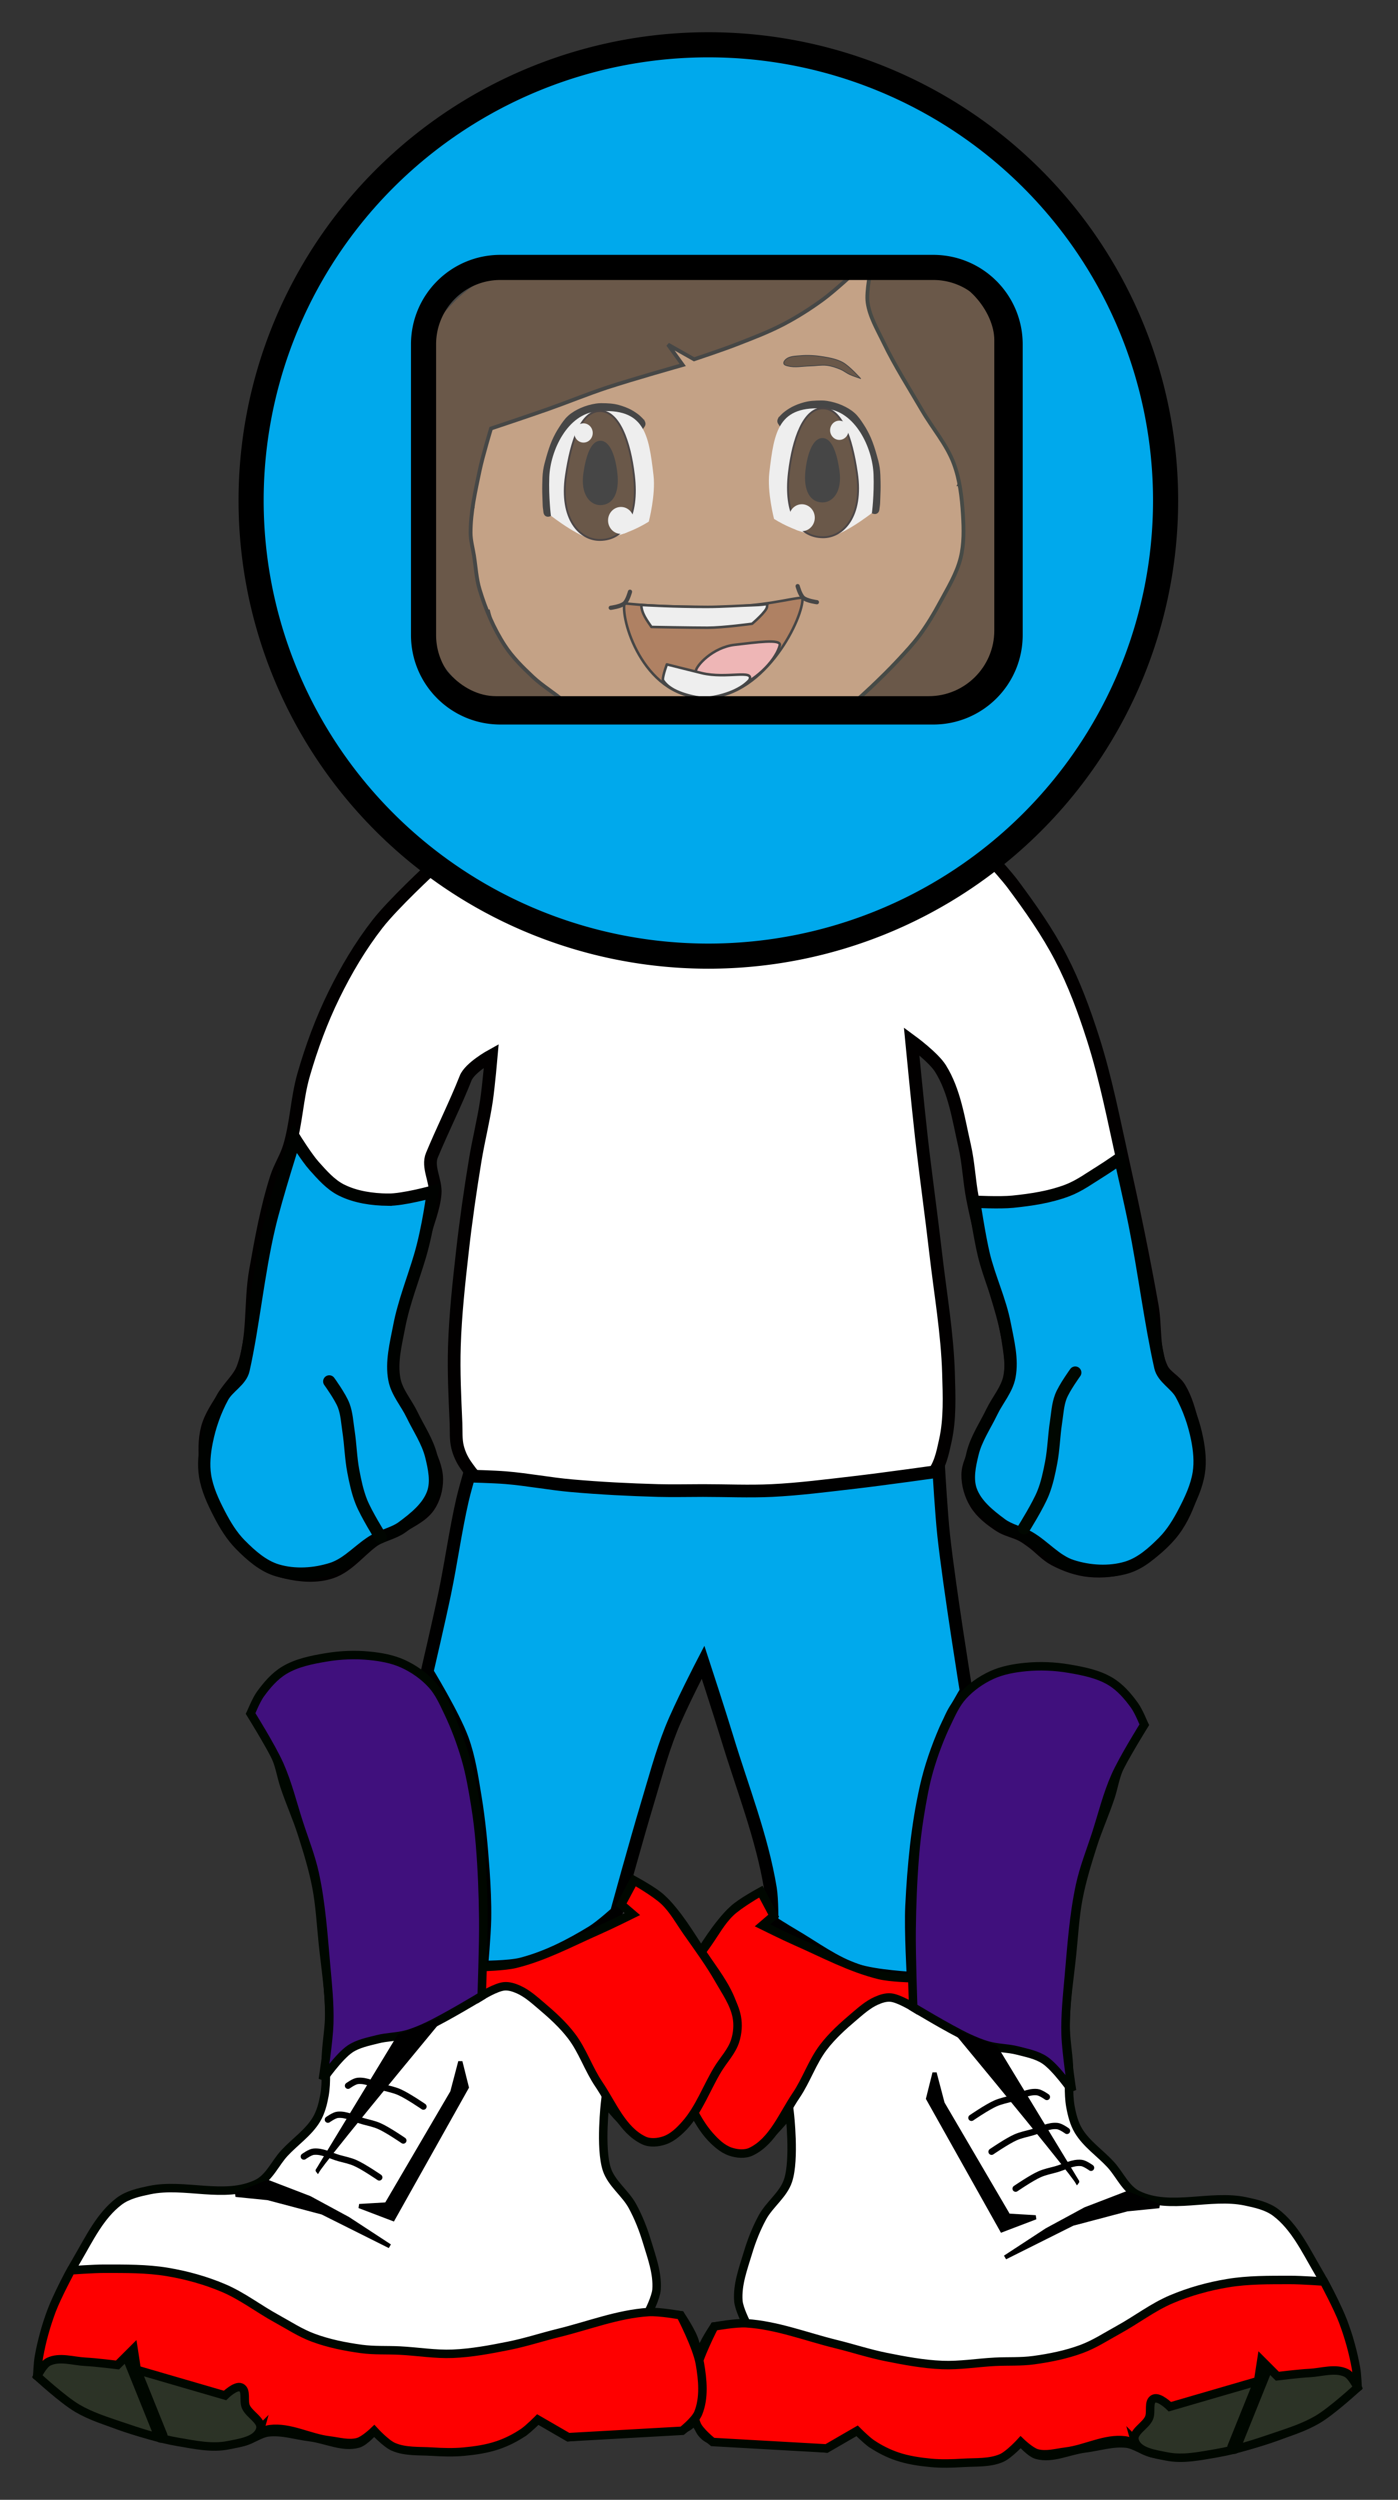 <?xml version="1.0" encoding="UTF-8" standalone="no"?>
<svg
   xmlns:dc="http://purl.org/dc/elements/1.1/"
   xmlns:cc="http://creativecommons.org/ns#"
   xmlns:rdf="http://www.w3.org/1999/02/22-rdf-syntax-ns#"
   xmlns:svg="http://www.w3.org/2000/svg"
   xmlns="http://www.w3.org/2000/svg"
   viewBox="0 0 330 590"
   height="590"
   width="330"
   id="svg869"
   version="1.1">
  <rect x="0" y="0" width="330" height="590" fill="#333333" stroke="none"/>
  <defs
     id="defs873" />
  <g
     transform="translate(-634.11,-28.889)"
     id="g1479">
    <g
       id="g2205"
       transform="translate(837.67,27.266)">
      <g
         transform="translate(-845.244,-59.076)"
         id="g1801">
        <path
           style="fill:#ffffff;fill-opacity:1;stroke:#020000;stroke-width:3;stroke-linecap:butt;stroke-linejoin:miter;stroke-miterlimit:4;stroke-dasharray:none;stroke-opacity:1"
           d="m 245.015,428.753 c 7.205,-0.021 14.41,-0.483 21.586,-1.136 6.845,-0.623 13.789,-0.951 20.449,-2.651 2.362,-0.603 5.078,-0.942 6.816,-2.651 2.14,-2.103 2.759,-5.402 3.408,-8.331 1.148,-5.182 0.913,-10.6 0.757,-15.905 -0.279,-9.517 -1.942,-18.943 -3.03,-28.402 -1.06,-9.224 -2.37,-18.418 -3.408,-27.645 -0.837,-7.439 -2.272,-22.343 -2.272,-22.343 0,0 5.161,3.787 6.816,6.438 3.364,5.384 4.254,11.992 5.68,18.177 0.947,4.105 1.087,8.362 1.893,12.497 1.142,5.86 2.715,11.628 4.166,17.42 1.332,5.316 3.357,10.485 4.166,15.905 0.466,3.124 1.072,6.386 0.379,9.467 -0.657,2.92 -2.852,5.264 -4.166,7.953 -1.339,2.741 -2.699,5.481 -3.787,8.331 -0.755,1.977 -1.86,3.943 -1.893,6.059 -0.038,2.358 0.67,4.8 1.893,6.816 1.344,2.214 3.511,3.887 5.68,5.302 1.61,1.05 3.611,1.356 5.302,2.272 0.8,0.434 1.535,0.981 2.272,1.515 1.82,1.319 3.316,3.114 5.302,4.166 2.575,1.364 5.429,2.384 8.331,2.651 3.04,0.28 6.251,-0.01 9.089,-1.136 3.778,-1.499 7.172,-4.134 9.846,-7.195 2.267,-2.595 3.804,-5.83 4.923,-9.089 0.998,-2.905 1.469,-6.018 1.515,-9.089 0.042,-2.802 -0.464,-5.61 -1.136,-8.331 -0.709,-2.869 -1.497,-5.805 -3.03,-8.331 -1.066,-1.757 -3.277,-2.692 -4.166,-4.544 -2.154,-4.491 -1.4,-9.865 -2.272,-14.769 -2.008,-11.285 -4.324,-22.516 -6.816,-33.704 -2.204,-9.891 -4.106,-19.886 -7.195,-29.538 -2.072,-6.474 -4.44,-12.903 -7.574,-18.935 -3.196,-6.152 -7.22,-11.86 -11.361,-17.42 -1.284,-1.724 -4.166,-4.923 -4.166,-4.923 l -132.921,1.136 c 0,0 -9.096,8.391 -12.876,13.254 -3.999,5.145 -7.351,10.814 -10.225,16.663 -2.978,6.06 -5.327,12.446 -7.195,18.935 -1.602,5.567 -1.708,11.504 -3.408,17.041 -0.764,2.488 -2.237,4.717 -3.03,7.195 -2.285,7.147 -3.613,14.576 -4.923,21.964 -1.356,7.647 -0.248,15.85 -3.03,23.1 -0.878,2.288 -2.9,3.96 -4.166,6.059 -1.545,2.563 -3.388,5.063 -4.166,7.953 -0.755,2.806 -0.655,5.817 -0.379,8.71 0.259,2.713 0.993,5.381 1.893,7.953 0.784,2.238 1.72,4.46 3.03,6.438 1.777,2.683 3.88,5.242 6.438,7.195 2.243,1.713 4.827,3.138 7.574,3.787 3.44,0.812 7.244,1.1 10.603,0 4.463,-1.461 7.32,-5.938 11.361,-8.331 1.798,-1.065 3.888,-1.576 5.68,-2.651 2.165,-1.298 4.62,-2.47 6.059,-4.544 1.275,-1.838 1.9,-4.201 1.893,-6.438 -0.007,-2.636 -1.259,-5.14 -2.272,-7.574 -1.932,-4.641 -5.616,-8.482 -7.195,-13.254 -0.841,-2.542 -1.295,-5.28 -1.136,-7.953 0.581,-9.781 5.082,-18.926 7.574,-28.402 0.895,-3.405 2.351,-6.717 2.651,-10.225 0.259,-3.029 -1.922,-6.28 -0.757,-9.089 2.508,-6.049 5.647,-12.308 7.953,-18.177 0.981,-2.498 6.059,-5.302 6.059,-5.302 0,0 -0.616,7.087 -1.136,10.603 -0.696,4.702 -1.879,9.321 -2.651,14.012 -1.181,7.169 -2.218,14.365 -3.03,21.586 -0.835,7.428 -1.655,14.872 -1.893,22.343 -0.193,6.057 0.114,12.123 0.379,18.177 0.083,1.896 -0.085,3.84 0.379,5.68 0.372,1.479 1.025,2.912 1.893,4.166 1.424,2.054 3.057,4.204 5.302,5.302 4.571,2.236 10.078,1.459 15.148,1.893 13.472,1.155 26.999,1.933 40.52,1.893 z"
           id="path1760" />
        <path
           style="fill:#00a9ec;fill-opacity:1;stroke:#000200;stroke-width:2.9;stroke-linecap:butt;stroke-linejoin:miter;stroke-miterlimit:4;stroke-dasharray:none;stroke-opacity:1"
           d="m 313.179,357.559 c 4.359,-0.444 8.776,-1.103 12.876,-2.651 2.856,-1.079 5.355,-2.939 7.953,-4.544 1.549,-0.957 4.544,-3.03 4.544,-3.03 0,0 2.371,10.33 3.408,15.526 2.234,11.194 3.725,23.26 6.059,33.704 0.589,2.636 3.633,4.064 4.923,6.438 1.793,3.297 3.059,6.922 3.787,10.603 0.515,2.603 0.79,5.331 0.379,7.953 -0.501,3.196 -1.916,6.218 -3.408,9.089 -1.34,2.578 -2.876,5.132 -4.923,7.195 -2.491,2.511 -5.32,5.05 -8.71,6.059 -4.115,1.224 -8.785,0.926 -12.876,-0.379 -3.903,-1.245 -6.658,-4.803 -10.225,-6.816 -2.065,-1.166 -4.532,-1.618 -6.438,-3.03 -2.872,-2.128 -5.983,-4.59 -7.195,-7.953 -0.986,-2.734 -0.306,-5.886 0.379,-8.71 0.852,-3.513 2.978,-6.588 4.544,-9.846 1.345,-2.798 3.59,-5.28 4.166,-8.331 0.776,-4.11 -0.337,-8.391 -1.136,-12.497 -1.083,-5.566 -3.593,-10.771 -4.923,-16.284 -0.993,-4.116 -2.272,-12.497 -2.272,-12.497 0,0 6.075,0.307 9.089,0 z"
           id="path1762" />
        <path
           style="fill:#00a9ec;fill-opacity:1;stroke:#000200;stroke-width:2.9;stroke-linecap:butt;stroke-linejoin:miter;stroke-miterlimit:4;stroke-dasharray:none;stroke-opacity:1"
           d="m 165.713,357.081 c -3.738,-0.051 -7.638,-0.601 -10.982,-2.272 -2.56,-1.279 -4.527,-3.55 -6.438,-5.68 -1.754,-1.955 -4.544,-6.438 -4.544,-6.438 0,0 -4.407,13.789 -6.059,20.828 -2.608,11.113 -3.725,23.26 -6.059,33.704 -0.589,2.636 -3.633,4.064 -4.923,6.438 -1.793,3.297 -3.059,6.922 -3.787,10.603 -0.515,2.603 -0.79,5.331 -0.379,7.953 0.501,3.196 1.916,6.218 3.408,9.089 1.34,2.578 2.876,5.132 4.923,7.195 2.491,2.511 5.32,5.05 8.71,6.059 4.115,1.224 8.785,0.926 12.876,-0.379 3.903,-1.245 6.658,-4.803 10.225,-6.816 2.065,-1.166 4.532,-1.618 6.438,-3.03 2.872,-2.128 5.983,-4.59 7.195,-7.953 0.986,-2.734 0.306,-5.886 -0.379,-8.71 -0.852,-3.513 -2.978,-6.588 -4.544,-9.846 -1.345,-2.798 -3.59,-5.28 -4.166,-8.331 -0.776,-4.11 0.35,-8.389 1.136,-12.497 1.088,-5.688 3.319,-11.224 4.923,-16.663 1.951,-6.613 3.03,-15.148 3.03,-15.148 0,0 -7.013,1.942 -10.603,1.893 z"
           id="path1762-4" />
        <path
           style="fill:none;stroke:#000500;stroke-width:2.9;stroke-linecap:round;stroke-linejoin:miter;stroke-miterlimit:4;stroke-dasharray:none;stroke-opacity:1"
           d="m 151.856,399.973 c 0,0 2.624,3.616 3.408,5.68 0.729,1.921 0.824,4.028 1.136,6.059 0.482,3.142 0.541,6.345 1.136,9.467 0.464,2.436 0.977,4.891 1.893,7.195 1.168,2.94 4.544,8.331 4.544,8.331"
           id="path1779" />
        <path
           style="fill:none;stroke:#000700;stroke-width:2.9;stroke-linecap:round;stroke-linejoin:miter;stroke-miterlimit:4;stroke-dasharray:none;stroke-opacity:1"
           d="m 327.948,397.89 c 0,0 -2.624,3.616 -3.408,5.68 -0.729,1.921 -0.824,4.028 -1.136,6.059 -0.482,3.142 -0.541,6.345 -1.136,9.467 -0.464,2.436 -0.977,4.891 -1.893,7.195 -1.168,2.94 -4.544,8.331 -4.544,8.331"
           id="path1779-9" />
      </g>
      <g
         transform="translate(-274.931,107.928)"
         id="g1548-2">
        <g
           id="g1974">
          <g
             transform="translate(-565.042,-169.218)"
             id="g1348-8-0">
            <g
               id="g1310-4-6">
              <path
                 id="path899-5-8"
                 d="m 171.645,197.619 c 0.274,-1.897 1.309,-3.747 2.678,-5.088 0.998,-0.978 2.415,-1.458 3.749,-1.874 1.205,-0.376 2.573,-0.994 3.749,-0.536 1.182,0.461 2.41,2.946 2.41,2.946 0,0 -3.573,-4.986 -4.82,-7.766 -1.029,-2.293 -1.632,-4.769 -2.142,-7.23 -0.602,-2.905 -0.97,-5.871 -1.071,-8.837 -0.116,-3.395 -0.121,-6.843 0.536,-10.176 0.366,-1.856 1.838,-3.465 1.874,-5.356 0.023,-1.214 -0.783,-2.302 -1.071,-3.481 -0.236,-0.97 -0.812,-1.987 -0.536,-2.946 0.403,-1.396 1.816,-2.299 2.946,-3.213 1.369,-1.107 2.968,-1.91 4.552,-2.678 1.551,-0.752 3.144,-1.47 4.82,-1.874 2.53,-0.611 5.166,-0.679 7.766,-0.803 32.002,-1.53 65.285,-1.189 96.113,0.725 2.842,0.176 5.637,2.496 7.609,4.742 1.656,1.886 2.502,4.419 3.121,6.851 0.618,2.428 0.446,4.994 0.536,7.498 0.105,2.944 0.243,5.901 0,8.837 -0.313,3.788 -0.777,7.608 -1.874,11.247 -1.073,3.558 -4.552,10.176 -4.552,10.176 l -1.607,1.874 c 0,0 2.911,-1.866 4.552,-1.874 1.442,-0.007 2.854,0.754 4.017,1.607 1.023,0.75 1.735,1.871 2.41,2.946 0.786,1.251 1.606,2.564 1.874,4.017 0.683,3.696 -0.03,7.569 -0.803,11.247 -0.273,1.299 -0.728,2.571 -1.339,3.749 -0.856,1.648 -1.859,3.281 -3.213,4.552 -0.993,0.933 -2.225,1.614 -3.481,2.142 -1.018,0.428 -2.113,0.714 -3.213,0.803 -1.071,0.087 -2.417,0.455 -3.213,-0.268 -1.478,-1.341 -1.071,-5.891 -1.071,-5.891 0,0 -0.485,5.807 -1.339,8.569 -0.613,1.984 -1.554,3.878 -2.678,5.623 -1.2,1.864 -2.803,3.439 -4.284,5.088 -1.983,2.207 -6.159,6.427 -6.159,6.427 l -3.481,3.749 -72.835,-0.803 c 0,0 -4.745,-5.27 -6.962,-8.033 -2.156,-2.687 -4.584,-5.237 -6.159,-8.301 -1.2,-2.335 -2.003,-4.904 -2.41,-7.498 -0.111,-0.705 0,-2.142 0,-2.142 0,0 -0.072,3.605 -1.339,4.552 -0.643,0.481 -1.613,0.098 -2.41,0 -1.096,-0.135 -2.214,-0.334 -3.213,-0.803 -1.503,-0.705 -2.908,-1.71 -4.017,-2.946 -1.309,-1.458 -2.38,-3.212 -2.946,-5.088 -1.265,-4.195 -0.238,-8.776 -0.803,-13.121 -0.059,-0.451 -0.333,-0.888 -0.268,-1.339 z"
                 style="fill:#c08b61;fill-opacity:1;stroke:#000000;stroke-width:0.9;stroke-linecap:butt;stroke-linejoin:miter;stroke-miterlimit:4;stroke-dasharray:none;stroke-opacity:1" />
            </g>
            <g
               id="g907-0-9">
              <path
                 id="path901-3-2"
                 d="m 297.232,208.33 c 0,0 1.002,-3.415 1.607,-5.088 0.722,-1.995 0.939,-4.362 2.41,-5.891 0.748,-0.777 2.946,-1.339 2.946,-1.339"
                 style="fill:none;stroke:#000000;stroke-width:0.5;stroke-linecap:butt;stroke-linejoin:miter;stroke-miterlimit:4;stroke-dasharray:none;stroke-opacity:1" />
              <path
                 id="path903-6-6"
                 d="m 299.374,201.636 c 0,0 1.737,1.801 2.142,2.946 0.567,1.601 0.268,5.088 0.268,5.088 v 0"
                 style="fill:none;stroke:#000000;stroke-width:0.5;stroke-linecap:butt;stroke-linejoin:miter;stroke-miterlimit:4;stroke-dasharray:none;stroke-opacity:1" />
            </g>
            <g
               transform="matrix(-1,0,0,1,479.231,1.048)"
               id="g907-6-1-6">
              <path
                 id="path901-7-0-4"
                 d="m 297.232,208.33 c 0,0 1.002,-3.415 1.607,-5.088 0.722,-1.995 0.939,-4.362 2.41,-5.891 0.748,-0.777 2.946,-1.339 2.946,-1.339"
                 style="fill:none;stroke:#000000;stroke-width:0.5;stroke-linecap:butt;stroke-linejoin:miter;stroke-miterlimit:4;stroke-dasharray:none;stroke-opacity:1" />
              <path
                 id="path903-5-6-9"
                 d="m 299.374,201.636 c 0,0 1.737,1.801 2.142,2.946 0.567,1.601 0.268,5.088 0.268,5.088 v 0"
                 style="fill:none;stroke:#000000;stroke-width:0.5;stroke-linecap:butt;stroke-linejoin:miter;stroke-miterlimit:4;stroke-dasharray:none;stroke-opacity:1" />
            </g>
            <path
               style="fill:#371b05;fill-opacity:1;stroke:#000000;stroke-width:0.6;stroke-linecap:butt;stroke-linejoin:miter;stroke-miterlimit:4;stroke-dasharray:none;stroke-opacity:1"
               d="m 180.069,144.165 c 2.063,-1.436 4.266,-2.736 6.627,-3.598 2.361,-0.861 4.885,-1.261 7.385,-1.515 2.575,-0.261 7.763,0 7.763,0 0,0 -3.333,1.679 -4.923,2.651 -1.897,1.16 -3.841,2.297 -5.491,3.787 -1.661,1.5 -3.153,3.224 -4.355,5.112 -1.714,2.692 -3.008,5.669 -3.976,8.71 -0.819,2.571 -1.289,5.263 -1.515,7.953 -0.253,3.02 -0.019,6.066 0.189,9.089 0.223,3.233 0.648,6.453 1.136,9.657 0.36,2.366 1.321,7.056 1.321,7.056 0,0 -3.22,-4.404 -4.351,-6.867 -0.992,-2.159 -1.575,-4.496 -2.083,-6.816 -0.504,-2.302 -0.738,-4.659 -0.947,-7.006 -0.258,-2.895 -0.529,-5.808 -0.379,-8.71 0.089,-1.72 0.282,-3.457 0.757,-5.112 0.304,-1.059 0.979,-1.983 1.325,-3.03 0.265,-0.799 0.686,-1.628 0.568,-2.462 -0.091,-0.643 -0.704,-1.101 -0.947,-1.704 -0.463,-1.151 -1.114,-2.369 -0.947,-3.598 0.118,-0.869 0.767,-1.596 1.325,-2.272 0.427,-0.517 0.964,-0.942 1.515,-1.325 z"
               id="path960-3-5" />
            <path
               style="fill:#371b05;fill-opacity:1;stroke:#000000;stroke-width:0.6;stroke-linecap:butt;stroke-linejoin:miter;stroke-miterlimit:4;stroke-dasharray:none;stroke-opacity:1"
               d="m 297.842,142.272 c 1.588,1.086 3.308,2.173 4.355,3.787 0.826,1.273 0.985,2.876 1.325,4.355 0.544,2.366 0.946,4.775 1.136,7.195 0.193,2.454 0.136,4.927 0,7.385 -0.126,2.283 -0.45,4.551 -0.757,6.816 -0.215,1.583 -0.352,3.188 -0.757,4.734 -0.785,2.994 -1.833,5.942 -3.219,8.71 -0.96,1.918 -3.496,5.403 -3.496,5.403 0,0 -0.185,-4.74 -0.101,-7.107 0.105,-2.975 0.631,-5.925 0.757,-8.899 0.147,-3.468 0.192,-6.948 0,-10.414 -0.158,-2.853 -0.137,-5.78 -0.947,-8.521 -0.64,-2.166 -1.758,-4.193 -3.03,-6.059 -1.435,-2.105 -3.256,-3.936 -5.112,-5.68 -1.703,-1.6 -5.491,-4.355 -5.491,-4.355 0,0 3.663,-0.295 5.491,-0.189 2.103,0.122 4.247,0.289 6.248,0.947 1.287,0.423 2.479,1.128 3.598,1.893 z"
               id="path962-2-0" />
            <path
               style="fill:#371b05;fill-opacity:1;stroke:#000000;stroke-width:0.2;stroke-linecap:butt;stroke-linejoin:miter;stroke-miterlimit:4;stroke-dasharray:none;stroke-opacity:1"
               d="m 274.605,161.871 c 0,0 -1.723,-0.558 -2.544,-0.937 -0.744,-0.344 -1.387,-0.887 -2.142,-1.205 -1.028,-0.433 -2.106,-0.798 -3.213,-0.937 -1.329,-0.167 -2.677,0.112 -4.017,0.134 -1.74,0.029 -3.539,0.447 -5.222,0 -0.348,-0.092 -0.833,-0.191 -0.937,-0.536 -0.116,-0.382 0.223,-0.823 0.536,-1.071 0.898,-0.714 2.205,-0.696 3.347,-0.803 1.824,-0.171 3.683,-0.037 5.489,0.268 1.56,0.264 3.172,0.566 4.552,1.339 1.627,0.911 4.151,3.749 4.151,3.749 z"
               id="path978-0-4" />
            <path
               style="fill:#371b05;fill-opacity:1;stroke:#000000;stroke-width:0.2;stroke-linecap:butt;stroke-linejoin:miter;stroke-miterlimit:4;stroke-dasharray:none;stroke-opacity:1"
               d="m 203.273,162.256 c 0,0 1.723,-0.558 2.544,-0.937 0.744,-0.344 1.387,-0.887 2.142,-1.205 1.028,-0.433 2.106,-0.798 3.213,-0.937 1.329,-0.167 2.677,0.112 4.017,0.134 1.74,0.029 3.539,0.447 5.222,0 0.348,-0.092 0.833,-0.191 0.937,-0.536 0.116,-0.382 -0.223,-0.823 -0.536,-1.071 -0.898,-0.714 -2.205,-0.696 -3.347,-0.803 -1.824,-0.171 -3.683,-0.037 -5.489,0.268 -1.56,0.264 -3.172,0.566 -4.552,1.339 -1.627,0.911 -4.151,3.749 -4.151,3.749 z"
               id="path978-3-6-8" />
            <g
               id="g1190-1-7"
               transform="translate(26.51,-14.728)">
              <path
                 id="path1147-5-1"
                 d="m 229.631,188.522 c -0.232,-0.338 -0.296,-0.431 -0.268,-0.669 0.054,-0.461 0.482,-0.803 0.803,-1.138 0.507,-0.528 1.124,-0.944 1.741,-1.339 0.403,-0.259 0.835,-0.472 1.272,-0.669 0.457,-0.206 0.928,-0.383 1.406,-0.536 0.505,-0.162 1.017,-0.309 1.54,-0.402 0.684,-0.122 1.381,-0.177 2.075,-0.201 0.759,-0.025 1.526,-0.05 2.276,0.067 1.193,0.187 2.377,0.514 3.481,1.004 1.008,0.447 1.989,1.007 2.812,1.741 0.806,0.719 1.413,1.642 2.008,2.544 0.643,0.975 1.203,2.01 1.674,3.079 0.552,1.253 0.956,2.568 1.339,3.883 0.295,1.013 0.581,2.035 0.736,3.079 0.164,1.106 0.177,2.23 0.201,3.347 0.028,1.294 -0.011,2.59 -0.067,3.883 -0.028,0.648 -0.019,1.303 -0.134,1.941 -0.07,0.389 -0.018,0.901 -0.335,1.138 -0.179,0.134 -0.462,0.083 -0.669,0 -9.34,-3.724 -16.202,-12.462 -21.891,-20.753 z"
                 style="fill:#000000;fill-opacity:1;stroke:#000000;stroke-width:1px;stroke-linecap:butt;stroke-linejoin:miter;stroke-opacity:1" />
              <g
                 transform="translate(-1.203,12.781)"
                 id="g1112-0-5-7">
                <path
                   style="opacity:1;fill:#ffffff;fill-opacity:1;fill-rule:nonzero;stroke:none;stroke-width:0.211;stroke-linecap:round;stroke-linejoin:round;stroke-miterlimit:4;stroke-dasharray:none;stroke-dashoffset:0;stroke-opacity:1"
                   d="m 252.772,187.715 c 0.177,4.756 -0.382,9.113 -0.382,9.113 0,0 -7.624,5.98 -10.974,5.651 -6.788,-0.667 -12.134,-4.264 -12.134,-4.264 0,0 -1.642,-6.314 -1.114,-10.878 1.148,-9.919 2.155,-15.987 13.249,-15.142 7.097,0.541 11.125,9.331 11.355,15.521 z"
                   id="path1076-2-4-2" />
                <g
                   id="g1034-0-3-7-7"
                   transform="translate(-1.929,-1.325)">
                  <path
                     id="path995-93-7-65-2"
                     d="m 250.762,188.662 c 1.52,10.303 -3.268,15.248 -8.02,15.215 -5.822,-0.041 -9.138,-5.556 -8.02,-15.215 0.938,-8.1 3.538,-15.215 8.02,-15.215 4.429,0 6.793,6.902 8.02,15.215 z"
                     style="opacity:1;fill:#371b05;fill-opacity:1;fill-rule:nonzero;stroke:#090000;stroke-width:0.445;stroke-linecap:round;stroke-linejoin:round;stroke-miterlimit:4;stroke-dasharray:none;stroke-dashoffset:0;stroke-opacity:1" />
                  <path
                     id="path995-5-6-5-6-2"
                     d="m 246.643,188.059 c 0.759,5.145 -1.632,7.614 -4.005,7.597 -2.907,-0.02 -4.563,-2.774 -4.005,-7.597 0.469,-4.045 1.767,-7.597 4.005,-7.597 2.212,0 3.392,3.446 4.005,7.597 z"
                     style="opacity:1;fill:#000000;fill-opacity:1;fill-rule:nonzero;stroke:none;stroke-width:0.222;stroke-linecap:round;stroke-linejoin:round;stroke-miterlimit:4;stroke-dasharray:none;stroke-dashoffset:0;stroke-opacity:1" />
                  <ellipse
                     ry="2.272"
                     rx="2.177"
                     cy="178.626"
                     cx="246.624"
                     id="path1013-0-9-9-6"
                     style="opacity:1;fill:#ffffff;fill-opacity:1;fill-rule:nonzero;stroke:none;stroke-width:0.2;stroke-linecap:round;stroke-linejoin:round;stroke-miterlimit:4;stroke-dasharray:none;stroke-dashoffset:0;stroke-opacity:1" />
                  <ellipse
                     ry="3.179"
                     rx="3.047"
                     cy="199.265"
                     cx="237.782"
                     id="path1013-6-6-2-3-1"
                     style="opacity:1;fill:#ffffff;fill-opacity:1;fill-rule:nonzero;stroke:none;stroke-width:0.28;stroke-linecap:round;stroke-linejoin:round;stroke-miterlimit:4;stroke-dasharray:none;stroke-dashoffset:0;stroke-opacity:1" />
                </g>
              </g>
            </g>
            <g
               id="g1190-2-7-0"
               transform="matrix(-1,0,0,1,451.592,-15.606)">
              <path
                 id="path1147-8-4-6"
                 d="m 229.631,188.522 c -0.232,-0.338 -0.296,-0.431 -0.268,-0.669 0.054,-0.461 0.482,-0.803 0.803,-1.138 0.507,-0.528 1.124,-0.944 1.741,-1.339 0.403,-0.259 0.835,-0.472 1.272,-0.669 0.457,-0.206 0.928,-0.383 1.406,-0.536 0.505,-0.162 1.017,-0.309 1.54,-0.402 0.684,-0.122 1.381,-0.177 2.075,-0.201 0.759,-0.025 1.526,-0.05 2.276,0.067 1.193,0.187 2.377,0.514 3.481,1.004 1.008,0.447 1.989,1.007 2.812,1.741 0.806,0.719 1.413,1.642 2.008,2.544 0.643,0.975 1.203,2.01 1.674,3.079 0.552,1.253 0.956,2.568 1.339,3.883 0.295,1.013 0.581,2.035 0.736,3.079 0.164,1.106 0.177,2.23 0.201,3.347 0.028,1.294 -0.011,2.59 -0.067,3.883 -0.028,0.648 -0.019,1.303 -0.134,1.941 -0.07,0.389 -0.018,0.901 -0.335,1.138 -0.179,0.134 -0.462,0.083 -0.669,0 -9.34,-3.724 -16.202,-12.462 -21.891,-20.753 z"
                 style="fill:#000000;fill-opacity:1;stroke:#000000;stroke-width:1px;stroke-linecap:butt;stroke-linejoin:miter;stroke-opacity:1" />
              <g
                 transform="translate(-1.203,12.781)"
                 id="g1112-0-9-5-1">
                <path
                   style="opacity:1;fill:#ffffff;fill-opacity:1;fill-rule:nonzero;stroke:none;stroke-width:0.211;stroke-linecap:round;stroke-linejoin:round;stroke-miterlimit:4;stroke-dasharray:none;stroke-dashoffset:0;stroke-opacity:1"
                   d="m 252.772,187.715 c 0.177,4.756 -0.382,9.113 -0.382,9.113 0,0 -7.624,5.98 -10.974,5.651 -6.788,-0.667 -12.134,-4.264 -12.134,-4.264 0,0 -1.642,-6.314 -1.114,-10.878 1.148,-9.919 2.155,-15.987 13.249,-15.142 7.097,0.541 11.125,9.331 11.355,15.521 z"
                   id="path1076-2-7-2-5" />
                <g
                   id="g1034-0-3-3-5-9"
                   transform="translate(-1.929,-1.325)">
                  <path
                     id="path995-93-7-6-4-4"
                     d="m 250.762,188.662 c 1.52,10.303 -3.268,15.248 -8.02,15.215 -5.822,-0.041 -9.138,-5.556 -8.02,-15.215 0.938,-8.1 3.538,-15.215 8.02,-15.215 4.429,0 6.793,6.902 8.02,15.215 z"
                     style="opacity:1;fill:#371b05;fill-opacity:1;fill-rule:nonzero;stroke:#090000;stroke-width:0.445;stroke-linecap:round;stroke-linejoin:round;stroke-miterlimit:4;stroke-dasharray:none;stroke-dashoffset:0;stroke-opacity:1" />
                  <path
                     id="path995-5-6-5-1-7-9"
                     d="m 246.643,188.059 c 0.759,5.145 -1.632,7.614 -4.005,7.597 -2.907,-0.02 -4.563,-2.774 -4.005,-7.597 0.469,-4.045 1.767,-7.597 4.005,-7.597 2.212,0 3.392,3.446 4.005,7.597 z"
                     style="opacity:1;fill:#000000;fill-opacity:1;fill-rule:nonzero;stroke:none;stroke-width:0.222;stroke-linecap:round;stroke-linejoin:round;stroke-miterlimit:4;stroke-dasharray:none;stroke-dashoffset:0;stroke-opacity:1" />
                  <ellipse
                     ry="2.272"
                     rx="2.177"
                     cy="178.626"
                     cx="246.624"
                     id="path1013-0-9-2-4-0"
                     style="opacity:1;fill:#ffffff;fill-opacity:1;fill-rule:nonzero;stroke:none;stroke-width:0.2;stroke-linecap:round;stroke-linejoin:round;stroke-miterlimit:4;stroke-dasharray:none;stroke-dashoffset:0;stroke-opacity:1" />
                  <ellipse
                     ry="3.179"
                     rx="3.047"
                     cy="199.265"
                     cx="237.782"
                     id="path1013-6-6-2-9-4-9"
                     style="opacity:1;fill:#ffffff;fill-opacity:1;fill-rule:nonzero;stroke:none;stroke-width:0.28;stroke-linecap:round;stroke-linejoin:round;stroke-miterlimit:4;stroke-dasharray:none;stroke-dashoffset:0;stroke-opacity:1" />
                </g>
              </g>
            </g>
            <path
               style="opacity:1;fill:#a05a2c;fill-opacity:1;fill-rule:nonzero;stroke:#000000;stroke-width:0.6;stroke-linecap:round;stroke-linejoin:round;stroke-miterlimit:4;stroke-dasharray:none;stroke-dashoffset:0;stroke-opacity:1"
               d="m 260.92,215.644 c 0.389,4.418 -8.576,23.067 -22.438,23.574 -14.527,0.531 -20.417,-17.557 -19.597,-22.248 4.003,0.379 9.139,0.852 21.112,0.852 11.974,0 18.272,-2.162 20.923,-2.177 z"
               id="path1250-3-1" />
            <path
               style="fill:none;stroke:#000000;stroke-width:1;stroke-linecap:round;stroke-linejoin:miter;stroke-miterlimit:4;stroke-dasharray:none;stroke-opacity:1"
               d="m 215.666,218.011 c 0,0 2.369,-0.3 3.219,-1.041 0.766,-0.668 1.325,-2.746 1.325,-2.746"
               id="path1253-0-7" />
            <path
               style="fill:none;stroke:#000000;stroke-width:1;stroke-linecap:round;stroke-linejoin:miter;stroke-miterlimit:4;stroke-dasharray:none;stroke-opacity:1"
               d="m 264.325,216.688 c 0,0 -2.369,-0.3 -3.219,-1.041 -0.766,-0.668 -1.325,-2.746 -1.325,-2.746"
               id="path1253-1-7-7" />
            <path
               style="opacity:1;fill:#ffffff;fill-opacity:1;fill-rule:nonzero;stroke:#000000;stroke-width:0.6;stroke-linecap:round;stroke-linejoin:round;stroke-miterlimit:4;stroke-dasharray:none;stroke-dashoffset:0;stroke-opacity:1"
               d="m 252.562,217.727 c -1e-5,1.064 -3.523,4.051 -3.523,4.051 0,0 -6.877,0.94 -10.556,0.94 -3.679,0 -13.207,-0.182 -13.207,-0.182 -0.989,-1.443 -2.381,-3.253 -2.387,-5.187 0,0 2.675,0.149 5.464,0.256 2.508,0.096 6.262,0.196 9.941,0.196 3.679,0 8.284,-0.321 10.793,-0.386 4.47,-0.114 3.476,-0.753 3.476,0.312 z"
               id="path1285-8-1" />
            <path
               style="opacity:1;fill:#ffaaaa;fill-opacity:1;fill-rule:nonzero;stroke:#000000;stroke-width:0.6;stroke-linecap:round;stroke-linejoin:round;stroke-miterlimit:4;stroke-dasharray:none;stroke-dashoffset:0;stroke-opacity:1"
               d="m 255.593,226.74 c -0.714,3.135 -4.885,7.926 -10.242,10.109 -2.239,0.912 -7.333,-2.398 -9.64,-3.749 1e-5,-1.368 4.022,-5.769 9.238,-6.36 5.317,-0.603 10.644,-1.368 10.644,-10e-6 z"
               id="path1291-6-1" />
            <path
               style="opacity:1;fill:#ffffff;fill-opacity:1;fill-rule:nonzero;stroke:#000000;stroke-width:0.6;stroke-linecap:round;stroke-linejoin:round;stroke-miterlimit:4;stroke-dasharray:none;stroke-dashoffset:0;stroke-opacity:1"
               d="m 248.411,235.03 c -1.751,2.002 -5.479,3.781 -10.698,4.355 -5.491,-0.753 -8.568,-2.353 -9.751,-4.355 0,-1.135 0.951,-3.664 0.951,-3.664 0,0 5.673,1.437 8.232,2.055 5.879,1.419 12.432,-0.953 11.266,1.609 z"
               id="path1288-9-8-5" />
          </g>
          <rect
             ry="18.177"
             y="-31.562"
             x="-393.396"
             height="104.925"
             width="138.469"
             id="rect881-3-4-8-9"
             style="opacity:1;fill:#cccccc;fill-opacity:0.343;fill-rule:nonzero;stroke:#000000;stroke-width:5.352;stroke-linecap:round;stroke-linejoin:round;stroke-miterlimit:4;stroke-dasharray:none;stroke-dashoffset:0;stroke-opacity:1" />
          <path
             id="path879-7-4-7"
             d="M -326.433,-83.619 A 107.932,107.549 0 0 0 -434.366,23.93 107.932,107.549 0 0 0 -326.433,131.479 107.932,107.549 0 0 0 -218.501,23.93 107.932,107.549 0 0 0 -326.433,-83.619 Z m -49.053,52.545 h 102.113 c 10.07,0 18.178,8.108 18.178,18.178 v 68.57 c 0,10.07 -8.108,18.178 -18.178,18.178 h -102.113 c -10.07,0 -18.178,-8.108 -18.178,-18.178 v -68.57 c 0,-10.07 8.108,-18.178 18.178,-18.178 z"
             style="opacity:1;fill:#00a9ec;fill-opacity:1;fill-rule:nonzero;stroke:#000000;stroke-width:5.928;stroke-linecap:round;stroke-linejoin:round;stroke-miterlimit:4;stroke-dasharray:none;stroke-dashoffset:0;stroke-opacity:1" />
        </g>
      </g>
    </g>
    <path
       style="fill:#00a9ec;fill-opacity:1;stroke:#000000;stroke-width:3;stroke-linecap:butt;stroke-linejoin:miter;stroke-miterlimit:4;stroke-dasharray:none;stroke-opacity:1"
       d="m 232.518,393.914 c 5.428,0 10.862,0.265 16.284,0 6.461,-0.316 12.887,-1.154 19.313,-1.893 6.704,-0.771 20.071,-2.651 20.071,-2.651 0,0 0.585,10.114 1.136,15.148 1.347,12.298 5.302,36.733 5.302,36.733 0,0 -3.553,5.928 -4.923,9.089 -1.905,4.395 -3.492,8.96 -4.544,13.633 -2.066,9.18 -2.944,18.625 -3.408,28.023 -0.281,5.675 0.379,17.041 0.379,17.041 0,0 -9.021,-0.48 -13.254,-1.893 -5.466,-1.826 -10.168,-5.432 -15.148,-8.331 -1.665,-0.97 -4.923,-3.03 -4.923,-3.03 0,0 0.054,-5.334 -0.379,-7.953 -2.011,-12.181 -6.643,-23.783 -10.225,-35.597 -1.807,-5.96 -5.68,-17.799 -5.68,-17.799 0,0 -5.414,10.445 -7.574,15.905 -2.291,5.791 -3.884,11.836 -5.68,17.799 -2.536,8.417 -7.195,25.372 -7.195,25.372 0,0 -3.614,3.275 -5.68,4.544 -5.199,3.192 -10.756,6.045 -16.663,7.574 -3.065,0.793 -9.467,0.757 -9.467,0.757 0,0 0.694,-7.566 0.757,-11.361 0.063,-3.789 -0.111,-7.581 -0.379,-11.361 -0.413,-5.826 -0.943,-11.657 -1.893,-17.42 -0.758,-4.593 -1.431,-9.261 -3.03,-13.633 -2.056,-5.621 -8.331,-15.905 -8.331,-15.905 0,0 2.881,-12.348 4.166,-18.556 1.511,-7.297 2.51,-14.698 4.166,-21.964 0.435,-1.911 1.515,-5.68 1.515,-5.68 0,0 5.814,0.14 8.71,0.379 5.196,0.429 10.333,1.433 15.526,1.893 6.8,0.603 13.625,0.947 20.449,1.136 3.533,0.098 7.069,0 10.603,0 z"
       id="path2207-4" />
    <g
       id="g1184-7"
       transform="matrix(-1,0,0,1,-65.247,3.011)">
      <g
         style="fill:#ffffff;stroke:#000700;stroke-opacity:1"
         transform="translate(-86.076,6.456)"
         id="g2426-9-5">
        <path
           style="fill:#ffffff;fill-opacity:1;stroke:#000700;stroke-width:2;stroke-linecap:butt;stroke-linejoin:miter;stroke-miterlimit:4;stroke-dasharray:none;stroke-opacity:1"
           d="m -157.158,453.747 c 0.911,-4.133 2.301,-8.155 3.787,-12.118 1.21,-3.228 2.065,-6.734 4.166,-9.467 1.97,-2.563 4.671,-4.636 7.574,-6.059 3.381,-1.658 7.224,-2.406 10.982,-2.651 3.547,-0.231 7.147,0.307 10.603,1.136 2.758,0.661 5.628,1.404 7.953,3.03 2.053,1.436 3.452,3.652 4.923,5.68 0.864,1.192 2.272,3.787 2.272,3.787 0,0 -2.316,3.761 -3.408,5.68 -0.922,1.62 -1.942,3.199 -2.651,4.923 -0.85,2.069 -1.192,4.314 -1.893,6.438 -1.264,3.83 -2.94,7.518 -4.166,11.361 -1.312,4.113 -2.593,8.257 -3.408,12.497 -0.84,4.367 -1.061,8.831 -1.515,13.254 -0.569,5.548 -1.485,11.086 -1.515,16.663 -0.017,3.166 0.57,6.307 0.757,9.467 0.194,3.279 -0.21,6.615 0.379,9.846 0.358,1.964 0.865,3.97 1.893,5.68 1.886,3.137 5.091,5.263 7.574,7.953 2.183,2.365 3.54,5.795 6.438,7.195 7.628,3.687 17.08,-0.221 25.372,1.515 2.502,0.524 5.159,1.106 7.195,2.651 4.465,3.389 7.014,8.796 9.846,13.633 2.882,4.922 5.457,10.094 7.195,15.526 1.252,3.914 2.272,12.118 2.272,12.118 0,0 -7.565,5.737 -11.739,7.953 -3.603,1.912 -7.48,3.289 -11.361,4.544 -3.467,1.121 -6.987,2.206 -10.603,2.651 -5.137,0.632 -10.427,0.883 -15.526,0 -1.849,-0.32 -3.437,-1.68 -5.302,-1.893 -3.282,-0.376 -6.567,0.728 -9.846,1.136 -3.791,0.471 -7.68,2.538 -11.361,1.515 -1.558,-0.433 -3.787,-3.03 -3.787,-3.03 0,0 -2.271,2.469 -3.787,3.03 -7.108,2.627 -15.253,2.038 -22.722,0.757 -3.073,-0.527 -8.71,-3.408 -8.71,-3.408 l -3.408,-3.03 -7.195,4.166 c 0,0 -15.327,-1.456 -26.509,-1.893 -1.697,-0.066 -3.454,-1.743 -3.787,-3.408 -1.118,-5.594 -1.052,-11.543 0.379,-17.041 0.611,-2.35 3.408,-6.438 3.408,-6.438 l 7.574,-0.757 c 0,0 -1.757,-3.43 -1.893,-5.302 -0.281,-3.852 1.157,-7.663 2.272,-11.361 0.866,-2.873 1.975,-5.695 3.408,-8.331 1.69,-3.107 4.961,-5.348 6.059,-8.71 1.647,-5.041 0.379,-15.905 0.379,-15.905 0,0 -4.734,6.03 -7.953,7.953 -1.131,0.676 -2.469,1.17 -3.787,1.136 -1.876,-0.048 -3.834,-0.724 -5.302,-1.893 -4.218,-3.36 -6.014,-8.962 -8.71,-13.633 -1.919,-3.325 -4.703,-6.433 -5.302,-10.225 -0.359,-2.275 0.34,-4.655 1.136,-6.816 1.526,-4.144 4.361,-7.69 6.816,-11.361 3.061,-4.574 5.831,-9.49 9.846,-13.254 1.865,-1.748 6.438,-4.166 6.438,-4.166 l 3.03,5.68 -2.651,2.272 c 0,0 12.185,6.24 18.556,8.71 3.574,1.386 7.212,2.716 10.982,3.408 1.99,0.366 6.059,0.379 6.059,0.379 0,0 -0.429,-9.087 -0.379,-13.633 0.056,-5.055 0.301,-10.113 0.757,-15.148 0.437,-4.818 0.853,-9.666 1.893,-14.39 z"
           id="path2408-6-3" />
        <path
           style="fill:#fe0000;fill-opacity:1;stroke:#000700;stroke-width:2;stroke-linecap:butt;stroke-linejoin:miter;stroke-miterlimit:4;stroke-dasharray:none;stroke-opacity:1"
           d="m -180.637,513.202 c 2.054,-2.699 4.607,-5.003 7.195,-7.195 1.657,-1.404 3.318,-2.902 5.302,-3.787 1.063,-0.474 2.249,-0.866 3.408,-0.757 1.914,0.179 5.302,2.272 5.302,2.272 v -6.816 c 0,0 -5.366,-0.126 -7.953,-0.757 -6.877,-1.678 -13.211,-5.104 -19.692,-7.953 -2.688,-1.181 -7.953,-3.787 -7.953,-3.787 l 2.651,-2.272 -3.03,-5.68 c 0,0 -5.105,2.904 -7.195,4.923 -2.143,2.069 -3.591,4.756 -5.302,7.195 -2.613,3.727 -5.324,7.404 -7.574,11.361 -1.591,2.798 -3.559,5.549 -4.166,8.71 -0.358,1.864 -0.196,3.872 0.379,5.68 0.806,2.538 2.796,4.533 4.166,6.816 2.561,4.27 4.278,9.143 7.574,12.876 1.37,1.552 2.963,3.12 4.923,3.787 1.554,0.528 3.444,0.711 4.923,0 5.099,-2.451 7.431,-8.569 10.603,-13.254 2.44,-3.604 3.802,-7.897 6.438,-11.361 z"
           id="path2410-2-5" />
        <path
           style="fill:#40107d;fill-opacity:1;stroke:#000700;stroke-width:2;stroke-linecap:butt;stroke-linejoin:miter;stroke-miterlimit:4;stroke-dasharray:none;stroke-opacity:1"
           d="m -159.809,485.557 c 0.066,-5.812 0.285,-11.627 0.757,-17.42 0.259,-3.168 0.624,-6.33 1.136,-9.467 0.602,-3.689 1.227,-7.393 2.272,-10.982 1.094,-3.759 2.473,-7.452 4.166,-10.982 1.076,-2.245 2.111,-4.597 3.787,-6.438 1.887,-2.073 4.268,-3.756 6.816,-4.923 2.477,-1.135 5.241,-1.626 7.953,-1.893 3.394,-0.335 6.862,-0.191 10.225,0.379 3.386,0.573 6.904,1.258 9.846,3.03 2.294,1.381 4.115,3.508 5.68,5.68 0.99,1.374 2.272,4.544 2.272,4.544 0,0 -4.939,7.881 -6.816,12.118 -1.94,4.38 -3.072,9.075 -4.544,13.633 -1.3,4.027 -2.894,7.981 -3.787,12.118 -1.529,7.086 -2.008,14.365 -2.651,21.586 -0.404,4.533 -0.89,9.084 -0.757,13.633 0.13,4.445 1.515,13.254 1.515,13.254 0,0 -3.764,-5.404 -6.438,-7.195 -1.891,-1.266 -4.234,-1.704 -6.438,-2.272 -2.231,-0.575 -4.594,-0.53 -6.816,-1.136 -1.696,-0.462 -3.331,-1.147 -4.923,-1.893 -4.452,-2.087 -12.876,-7.195 -12.876,-7.195 0,0 -0.447,-12.117 -0.379,-18.177 z"
           id="path2412-1-6" />
        <path
           style="fill:#fe0000;fill-opacity:1;stroke:#000700;stroke-width:2;stroke-linecap:butt;stroke-linejoin:miter;stroke-miterlimit:4;stroke-dasharray:none;stroke-opacity:1"
           d="m -177.607,583.26 c 3.925,0.962 7.776,2.238 11.739,3.03 4.376,0.875 8.795,1.712 13.254,1.893 4.17,0.17 8.329,-0.544 12.497,-0.757 3.028,-0.155 6.084,0.031 9.089,-0.379 3.853,-0.525 7.715,-1.299 11.361,-2.651 3.07,-1.138 5.839,-2.97 8.71,-4.544 4.215,-2.311 8.07,-5.322 12.497,-7.195 4.232,-1.791 8.722,-3.033 13.254,-3.787 4.863,-0.809 9.84,-0.748 14.769,-0.757 2.654,-0.005 7.953,0.379 7.953,0.379 0,0 3.317,6.189 4.544,9.467 1.332,3.556 2.364,7.243 3.03,10.982 0.266,1.496 0.379,4.544 0.379,4.544 0,0 -7.024,5.771 -10.982,7.953 -4.168,2.296 -8.681,3.986 -13.254,5.302 -4.069,1.171 -8.28,1.892 -12.497,2.272 -3.897,0.351 -7.921,0.854 -11.739,0 -2.315,-0.517 -4.085,-2.73 -6.438,-3.03 -4.715,-0.599 -9.293,2.076 -14.012,2.651 -2.259,0.275 -4.628,1.002 -6.816,0.379 -1.482,-0.422 -3.787,-2.651 -3.787,-2.651 0,0 -2.736,3.002 -4.544,3.787 -2.801,1.216 -6.041,0.946 -9.089,1.136 -2.52,0.157 -5.06,0.237 -7.574,0 -2.687,-0.254 -5.396,-0.651 -7.953,-1.515 -2.139,-0.723 -4.189,-1.764 -6.059,-3.03 -1.259,-0.852 -3.408,-3.03 -3.408,-3.03 l -7.195,4.166 -26.887,-1.515 c 0,0 -3.082,-2.426 -3.787,-4.166 -1.47,-3.629 -1.057,-7.883 -0.379,-11.739 0.707,-4.017 4.544,-11.361 4.544,-11.361 0,0 5.042,-0.92 7.574,-0.757 7.242,0.466 14.158,3.196 21.207,4.923 z"
           id="path2414-7-2" />
        <path
           style="fill:#2c3326;fill-opacity:1;stroke:#000700;stroke-width:2;stroke-linecap:butt;stroke-linejoin:miter;stroke-miterlimit:4;stroke-dasharray:none;stroke-opacity:1"
           d="m -107.17,605.982 c -0.556,-2.026 2.574,-3.373 3.408,-5.302 0.62,-1.433 -0.282,-3.892 1.136,-4.544 1.282,-0.59 3.787,1.893 3.787,1.893 l 20.828,-6.059 0.757,-4.923 3.787,3.787 c 0,0 5.04,-0.631 7.574,-0.757 2.9,-0.145 6.102,-1.276 8.71,0 1.293,0.632 2.651,3.408 2.651,3.408 0,0 -5.982,5.528 -9.467,7.574 -3.174,1.863 -6.742,2.977 -10.225,4.166 -4.464,1.523 -8.983,3 -13.633,3.787 -3.866,0.654 -7.896,1.535 -11.739,0.757 -2.767,-0.56 -6.827,-1.065 -7.574,-3.787 z"
           id="path2416-8-9" />
        <path
           style="fill:#ffffff;stroke:#000700;stroke-width:3.137;stroke-linecap:round;stroke-linejoin:miter;stroke-miterlimit:4;stroke-dasharray:none;stroke-opacity:1"
           d="m -83.721,607.612 7.34,-18.223 v 0"
           id="path2418-57-1" />
      </g>
      <path
         id="path1133-2"
         d="m -195.027,554.101 c -9.846,3.787 -9.846,3.787 -9.846,3.787 l -9.089,4.923 -9.846,6.438 15.905,-7.953 12.876,-3.408 7.574,-0.757 z"
         style="fill:#000000;stroke:#000000;stroke-width:1px;stroke-linecap:butt;stroke-linejoin:miter;stroke-opacity:1" />
      <path
         id="path1135-7"
         d="m -235.547,515.853 c 29.159,35.218 28.781,35.597 28.781,35.597 l -19.313,-31.81 z"
         style="fill:#000000;fill-opacity:1;stroke:#000000;stroke-width:1px;stroke-linecap:butt;stroke-linejoin:miter;stroke-opacity:1" />
      <path
         id="path1137-0"
         d="m -240.47,525.699 1.893,7.195 15.526,26.509 6.438,0.379 -7.953,3.03 -17.42,-31.053 z"
         style="fill:#000000;stroke:#000000;stroke-width:1px;stroke-linecap:butt;stroke-linejoin:miter;stroke-opacity:1" />
      <path
         id="path1139-9"
         d="m -231.76,536.302 c 0,0 3.661,-2.516 5.68,-3.408 1.206,-0.532 2.516,-0.787 3.787,-1.136 2.007,-0.552 3.99,-1.742 6.059,-1.515 0.842,0.092 2.272,1.136 2.272,1.136"
         style="fill:none;stroke:#000000;stroke-width:1.5;stroke-linecap:round;stroke-linejoin:miter;stroke-miterlimit:4;stroke-dasharray:none;stroke-opacity:1" />
      <path
         id="path1139-3-3"
         d="m -227.01,544.306 c 0,0 3.661,-2.516 5.68,-3.408 1.206,-0.532 2.516,-0.787 3.787,-1.136 2.007,-0.552 3.99,-1.742 6.059,-1.515 0.842,0.092 2.272,1.136 2.272,1.136"
         style="fill:none;stroke:#000000;stroke-width:1.5;stroke-linecap:round;stroke-linejoin:miter;stroke-miterlimit:4;stroke-dasharray:none;stroke-opacity:1" />
      <path
         id="path1139-3-6-6"
         d="m -221.329,553.015 c 0,0 3.661,-2.516 5.68,-3.408 1.206,-0.532 2.516,-0.787 3.787,-1.136 2.007,-0.552 3.99,-1.742 6.059,-1.515 0.842,0.092 2.272,1.136 2.272,1.136"
         style="fill:none;stroke:#000000;stroke-width:1.5;stroke-linecap:round;stroke-linejoin:miter;stroke-miterlimit:4;stroke-dasharray:none;stroke-opacity:1" />
    </g>
    <g
       id="g1184-7-0"
       transform="translate(527.632,5.662)">
      <g
         style="fill:#ffffff;stroke:#000700;stroke-opacity:1"
         transform="translate(-86.076,6.456)"
         id="g2426-9-5-6">
        <path
           style="fill:#ffffff;fill-opacity:1;stroke:#000700;stroke-width:2;stroke-linecap:butt;stroke-linejoin:miter;stroke-miterlimit:4;stroke-dasharray:none;stroke-opacity:1"
           d="m -157.158,453.747 c 0.911,-4.133 2.301,-8.155 3.787,-12.118 1.21,-3.228 2.065,-6.734 4.166,-9.467 1.97,-2.563 4.671,-4.636 7.574,-6.059 3.381,-1.658 7.224,-2.406 10.982,-2.651 3.547,-0.231 7.147,0.307 10.603,1.136 2.758,0.661 5.628,1.404 7.953,3.03 2.053,1.436 3.452,3.652 4.923,5.68 0.864,1.192 2.272,3.787 2.272,3.787 0,0 -2.316,3.761 -3.408,5.68 -0.922,1.62 -1.942,3.199 -2.651,4.923 -0.85,2.069 -1.192,4.314 -1.893,6.438 -1.264,3.83 -2.94,7.518 -4.166,11.361 -1.312,4.113 -2.593,8.257 -3.408,12.497 -0.84,4.367 -1.061,8.831 -1.515,13.254 -0.569,5.548 -1.485,11.086 -1.515,16.663 -0.017,3.166 0.57,6.307 0.757,9.467 0.194,3.279 -0.21,6.615 0.379,9.846 0.358,1.964 0.865,3.97 1.893,5.68 1.886,3.137 5.091,5.263 7.574,7.953 2.183,2.365 3.54,5.795 6.438,7.195 7.628,3.687 17.08,-0.221 25.372,1.515 2.502,0.524 5.159,1.106 7.195,2.651 4.465,3.389 7.014,8.796 9.846,13.633 2.882,4.922 5.457,10.094 7.195,15.526 1.252,3.914 2.272,12.118 2.272,12.118 0,0 -7.565,5.737 -11.739,7.953 -3.603,1.912 -7.48,3.289 -11.361,4.544 -3.467,1.121 -6.987,2.206 -10.603,2.651 -5.137,0.632 -10.427,0.883 -15.526,0 -1.849,-0.32 -3.437,-1.68 -5.302,-1.893 -3.282,-0.376 -6.567,0.728 -9.846,1.136 -3.791,0.471 -7.68,2.538 -11.361,1.515 -1.558,-0.433 -3.787,-3.03 -3.787,-3.03 0,0 -2.271,2.469 -3.787,3.03 -7.108,2.627 -15.253,2.038 -22.722,0.757 -3.073,-0.527 -8.71,-3.408 -8.71,-3.408 l -3.408,-3.03 -7.195,4.166 c 0,0 -15.327,-1.456 -26.509,-1.893 -1.697,-0.066 -3.454,-1.743 -3.787,-3.408 -1.118,-5.594 -1.052,-11.543 0.379,-17.041 0.611,-2.35 3.408,-6.438 3.408,-6.438 l 7.574,-0.757 c 0,0 -1.757,-3.43 -1.893,-5.302 -0.281,-3.852 1.157,-7.663 2.272,-11.361 0.866,-2.873 1.975,-5.695 3.408,-8.331 1.69,-3.107 4.961,-5.348 6.059,-8.71 1.647,-5.041 0.379,-15.905 0.379,-15.905 0,0 -4.734,6.03 -7.953,7.953 -1.131,0.676 -2.469,1.17 -3.787,1.136 -1.876,-0.048 -3.834,-0.724 -5.302,-1.893 -4.218,-3.36 -6.014,-8.962 -8.71,-13.633 -1.919,-3.325 -4.703,-6.433 -5.302,-10.225 -0.359,-2.275 0.34,-4.655 1.136,-6.816 1.526,-4.144 4.361,-7.69 6.816,-11.361 3.061,-4.574 5.831,-9.49 9.846,-13.254 1.865,-1.748 6.438,-4.166 6.438,-4.166 l 3.03,5.68 -2.651,2.272 c 0,0 12.185,6.24 18.556,8.71 3.574,1.386 7.212,2.716 10.982,3.408 1.99,0.366 6.059,0.379 6.059,0.379 0,0 -0.429,-9.087 -0.379,-13.633 0.056,-5.055 0.301,-10.113 0.757,-15.148 0.437,-4.818 0.853,-9.666 1.893,-14.39 z"
           id="path2408-6-3-2" />
        <path
           style="fill:#fe0000;fill-opacity:1;stroke:#000700;stroke-width:2;stroke-linecap:butt;stroke-linejoin:miter;stroke-miterlimit:4;stroke-dasharray:none;stroke-opacity:1"
           d="m -180.637,513.202 c 2.054,-2.699 4.607,-5.003 7.195,-7.195 1.657,-1.404 3.318,-2.902 5.302,-3.787 1.063,-0.474 2.249,-0.866 3.408,-0.757 1.914,0.179 5.302,2.272 5.302,2.272 v -6.816 c 0,0 -5.366,-0.126 -7.953,-0.757 -6.877,-1.678 -13.211,-5.104 -19.692,-7.953 -2.688,-1.181 -7.953,-3.787 -7.953,-3.787 l 2.651,-2.272 -3.03,-5.68 c 0,0 -5.105,2.904 -7.195,4.923 -2.143,2.069 -3.591,4.756 -5.302,7.195 -2.613,3.727 -5.324,7.404 -7.574,11.361 -1.591,2.798 -3.559,5.549 -4.166,8.71 -0.358,1.864 -0.196,3.872 0.379,5.68 0.806,2.538 2.796,4.533 4.166,6.816 2.561,4.27 4.278,9.143 7.574,12.876 1.37,1.552 2.963,3.12 4.923,3.787 1.554,0.528 3.444,0.711 4.923,0 5.099,-2.451 7.431,-8.569 10.603,-13.254 2.44,-3.604 3.802,-7.897 6.438,-11.361 z"
           id="path2410-2-5-6" />
        <path
           style="fill:#40107d;fill-opacity:1;stroke:#000700;stroke-width:2;stroke-linecap:butt;stroke-linejoin:miter;stroke-miterlimit:4;stroke-dasharray:none;stroke-opacity:1"
           d="m -159.809,485.557 c 0.066,-5.812 0.285,-11.627 0.757,-17.42 0.259,-3.168 0.624,-6.33 1.136,-9.467 0.602,-3.689 1.227,-7.393 2.272,-10.982 1.094,-3.759 2.473,-7.452 4.166,-10.982 1.076,-2.245 2.111,-4.597 3.787,-6.438 1.887,-2.073 4.268,-3.756 6.816,-4.923 2.477,-1.135 5.241,-1.626 7.953,-1.893 3.394,-0.335 6.862,-0.191 10.225,0.379 3.386,0.573 6.904,1.258 9.846,3.03 2.294,1.381 4.115,3.508 5.68,5.68 0.99,1.374 2.272,4.544 2.272,4.544 0,0 -4.939,7.881 -6.816,12.118 -1.94,4.38 -3.072,9.075 -4.544,13.633 -1.3,4.027 -2.894,7.981 -3.787,12.118 -1.529,7.086 -2.008,14.365 -2.651,21.586 -0.404,4.533 -0.89,9.084 -0.757,13.633 0.13,4.445 1.515,13.254 1.515,13.254 0,0 -3.764,-5.404 -6.438,-7.195 -1.891,-1.266 -4.234,-1.704 -6.438,-2.272 -2.231,-0.575 -4.594,-0.53 -6.816,-1.136 -1.696,-0.462 -3.331,-1.147 -4.923,-1.893 -4.452,-2.087 -12.876,-7.195 -12.876,-7.195 0,0 -0.447,-12.117 -0.379,-18.177 z"
           id="path2412-1-6-1" />
        <path
           style="fill:#fe0000;fill-opacity:1;stroke:#000700;stroke-width:2;stroke-linecap:butt;stroke-linejoin:miter;stroke-miterlimit:4;stroke-dasharray:none;stroke-opacity:1"
           d="m -177.607,583.26 c 3.925,0.962 7.776,2.238 11.739,3.03 4.376,0.875 8.795,1.712 13.254,1.893 4.17,0.17 8.329,-0.544 12.497,-0.757 3.028,-0.155 6.084,0.031 9.089,-0.379 3.853,-0.525 7.715,-1.299 11.361,-2.651 3.07,-1.138 5.839,-2.97 8.71,-4.544 4.215,-2.311 8.07,-5.322 12.497,-7.195 4.232,-1.791 8.722,-3.033 13.254,-3.787 4.863,-0.809 9.84,-0.748 14.769,-0.757 2.654,-0.005 7.953,0.379 7.953,0.379 0,0 3.317,6.189 4.544,9.467 1.332,3.556 2.364,7.243 3.03,10.982 0.266,1.496 0.379,4.544 0.379,4.544 0,0 -7.024,5.771 -10.982,7.953 -4.168,2.296 -8.681,3.986 -13.254,5.302 -4.069,1.171 -8.28,1.892 -12.497,2.272 -3.897,0.351 -7.921,0.854 -11.739,0 -2.315,-0.517 -4.085,-2.73 -6.438,-3.03 -4.715,-0.599 -9.293,2.076 -14.012,2.651 -2.259,0.275 -4.628,1.002 -6.816,0.379 -1.482,-0.422 -3.787,-2.651 -3.787,-2.651 0,0 -2.736,3.002 -4.544,3.787 -2.801,1.216 -6.041,0.946 -9.089,1.136 -2.52,0.157 -5.06,0.237 -7.574,0 -2.687,-0.254 -5.396,-0.651 -7.953,-1.515 -2.139,-0.723 -4.189,-1.764 -6.059,-3.03 -1.259,-0.852 -3.408,-3.03 -3.408,-3.03 l -7.195,4.166 -26.887,-1.515 c 0,0 -3.082,-2.426 -3.787,-4.166 -1.47,-3.629 -1.057,-7.883 -0.379,-11.739 0.707,-4.017 4.544,-11.361 4.544,-11.361 0,0 5.042,-0.92 7.574,-0.757 7.242,0.466 14.158,3.196 21.207,4.923 z"
           id="path2414-7-2-8" />
        <path
           style="fill:#2c3326;fill-opacity:1;stroke:#000700;stroke-width:2;stroke-linecap:butt;stroke-linejoin:miter;stroke-miterlimit:4;stroke-dasharray:none;stroke-opacity:1"
           d="m -107.17,605.982 c -0.556,-2.026 2.574,-3.373 3.408,-5.302 0.62,-1.433 -0.282,-3.892 1.136,-4.544 1.282,-0.59 3.787,1.893 3.787,1.893 l 20.828,-6.059 0.757,-4.923 3.787,3.787 c 0,0 5.04,-0.631 7.574,-0.757 2.9,-0.145 6.102,-1.276 8.71,0 1.293,0.632 2.651,3.408 2.651,3.408 0,0 -5.982,5.528 -9.467,7.574 -3.174,1.863 -6.742,2.977 -10.225,4.166 -4.464,1.523 -8.983,3 -13.633,3.787 -3.866,0.654 -7.896,1.535 -11.739,0.757 -2.767,-0.56 -6.827,-1.065 -7.574,-3.787 z"
           id="path2416-8-9-7" />
        <path
           style="fill:#ffffff;stroke:#000700;stroke-width:3.137;stroke-linecap:round;stroke-linejoin:miter;stroke-miterlimit:4;stroke-dasharray:none;stroke-opacity:1"
           d="m -83.721,607.612 7.34,-18.223 v 0"
           id="path2418-57-1-9" />
      </g>
      <path
         id="path1133-2-2"
         d="m -195.027,554.101 c -9.846,3.787 -9.846,3.787 -9.846,3.787 l -9.089,4.923 -9.846,6.438 15.905,-7.953 12.876,-3.408 7.574,-0.757 z"
         style="fill:#000000;stroke:#000000;stroke-width:1px;stroke-linecap:butt;stroke-linejoin:miter;stroke-opacity:1" />
      <path
         id="path1135-7-0"
         d="m -235.547,515.853 c 29.159,35.218 28.781,35.597 28.781,35.597 l -19.313,-31.81 z"
         style="fill:#000000;fill-opacity:1;stroke:#000000;stroke-width:1px;stroke-linecap:butt;stroke-linejoin:miter;stroke-opacity:1" />
      <path
         id="path1137-0-2"
         d="m -240.47,525.699 1.893,7.195 15.526,26.509 6.438,0.379 -7.953,3.03 -17.42,-31.053 z"
         style="fill:#000000;stroke:#000000;stroke-width:1px;stroke-linecap:butt;stroke-linejoin:miter;stroke-opacity:1" />
      <path
         id="path1139-9-3"
         d="m -231.76,536.302 c 0,0 3.661,-2.516 5.68,-3.408 1.206,-0.532 2.516,-0.787 3.787,-1.136 2.007,-0.552 3.99,-1.742 6.059,-1.515 0.842,0.092 2.272,1.136 2.272,1.136"
         style="fill:none;stroke:#000000;stroke-width:1.5;stroke-linecap:round;stroke-linejoin:miter;stroke-miterlimit:4;stroke-dasharray:none;stroke-opacity:1" />
      <path
         id="path1139-3-3-7"
         d="m -227.01,544.306 c 0,0 3.661,-2.516 5.68,-3.408 1.206,-0.532 2.516,-0.787 3.787,-1.136 2.007,-0.552 3.99,-1.742 6.059,-1.515 0.842,0.092 2.272,1.136 2.272,1.136"
         style="fill:none;stroke:#000000;stroke-width:1.5;stroke-linecap:round;stroke-linejoin:miter;stroke-miterlimit:4;stroke-dasharray:none;stroke-opacity:1" />
      <path
         id="path1139-3-6-6-5"
         d="m -221.329,553.015 c 0,0 3.661,-2.516 5.68,-3.408 1.206,-0.532 2.516,-0.787 3.787,-1.136 2.007,-0.552 3.99,-1.742 6.059,-1.515 0.842,0.092 2.272,1.136 2.272,1.136"
         style="fill:none;stroke:#000000;stroke-width:1.5;stroke-linecap:round;stroke-linejoin:miter;stroke-miterlimit:4;stroke-dasharray:none;stroke-opacity:1" />
    </g>
  </g>
  <g
     transform="translate(-396.29,-39.493)"
     id="g1550">
    <g
       id="g2156"
       transform="translate(837.67,27.266)">
      <g
         transform="translate(-515.514,-61.709)"
         id="g1801-7">
        <path
           style="fill:#ffffff;fill-opacity:1;stroke:#020000;stroke-width:3;stroke-linecap:butt;stroke-linejoin:miter;stroke-miterlimit:4;stroke-dasharray:none;stroke-opacity:1"
           d="m 245.015,428.753 c 7.205,-0.021 14.41,-0.483 21.586,-1.136 6.845,-0.623 13.789,-0.951 20.449,-2.651 2.362,-0.603 5.078,-0.942 6.816,-2.651 2.14,-2.103 2.759,-5.402 3.408,-8.331 1.148,-5.182 0.913,-10.6 0.757,-15.905 -0.279,-9.517 -1.942,-18.943 -3.03,-28.402 -1.06,-9.224 -2.37,-18.418 -3.408,-27.645 -0.837,-7.439 -2.272,-22.343 -2.272,-22.343 0,0 5.161,3.787 6.816,6.438 3.364,5.384 4.254,11.992 5.68,18.177 0.947,4.105 1.087,8.362 1.893,12.497 1.142,5.86 2.715,11.628 4.166,17.42 1.332,5.316 3.357,10.485 4.166,15.905 0.466,3.124 1.072,6.386 0.379,9.467 -0.657,2.92 -2.852,5.264 -4.166,7.953 -1.339,2.741 -2.699,5.481 -3.787,8.331 -0.755,1.977 -1.86,3.943 -1.893,6.059 -0.038,2.358 0.67,4.8 1.893,6.816 1.344,2.214 3.511,3.887 5.68,5.302 1.61,1.05 3.611,1.356 5.302,2.272 0.8,0.434 1.535,0.981 2.272,1.515 1.82,1.319 3.316,3.114 5.302,4.166 2.575,1.364 5.429,2.384 8.331,2.651 3.04,0.28 6.251,-0.01 9.089,-1.136 3.778,-1.499 7.172,-4.134 9.846,-7.195 2.267,-2.595 3.804,-5.83 4.923,-9.089 0.998,-2.905 1.469,-6.018 1.515,-9.089 0.042,-2.802 -0.464,-5.61 -1.136,-8.331 -0.709,-2.869 -1.497,-5.805 -3.03,-8.331 -1.066,-1.757 -3.277,-2.692 -4.166,-4.544 -2.154,-4.491 -1.4,-9.865 -2.272,-14.769 -2.008,-11.285 -4.324,-22.516 -6.816,-33.704 -2.204,-9.891 -4.106,-19.886 -7.195,-29.538 -2.072,-6.474 -4.44,-12.903 -7.574,-18.935 -3.196,-6.152 -7.22,-11.86 -11.361,-17.42 -1.284,-1.724 -4.166,-4.923 -4.166,-4.923 l -132.921,1.136 c 0,0 -9.096,8.391 -12.876,13.254 -3.999,5.145 -7.351,10.814 -10.225,16.663 -2.978,6.06 -5.327,12.446 -7.195,18.935 -1.602,5.567 -1.708,11.504 -3.408,17.041 -0.764,2.488 -2.237,4.717 -3.03,7.195 -2.285,7.147 -3.613,14.576 -4.923,21.964 -1.356,7.647 -0.248,15.85 -3.03,23.1 -0.878,2.288 -2.9,3.96 -4.166,6.059 -1.545,2.563 -3.388,5.063 -4.166,7.953 -0.755,2.806 -0.655,5.817 -0.379,8.71 0.259,2.713 0.993,5.381 1.893,7.953 0.784,2.238 1.72,4.46 3.03,6.438 1.777,2.683 3.88,5.242 6.438,7.195 2.243,1.713 4.827,3.138 7.574,3.787 3.44,0.812 7.244,1.1 10.603,0 4.463,-1.461 7.32,-5.938 11.361,-8.331 1.798,-1.065 3.888,-1.576 5.68,-2.651 2.165,-1.298 4.62,-2.47 6.059,-4.544 1.275,-1.838 1.9,-4.201 1.893,-6.438 -0.007,-2.636 -1.259,-5.14 -2.272,-7.574 -1.932,-4.641 -5.616,-8.482 -7.195,-13.254 -0.841,-2.542 -1.295,-5.28 -1.136,-7.953 0.581,-9.781 5.082,-18.926 7.574,-28.402 0.895,-3.405 2.351,-6.717 2.651,-10.225 0.259,-3.029 -1.922,-6.28 -0.757,-9.089 2.508,-6.049 5.647,-12.308 7.953,-18.177 0.981,-2.498 6.059,-5.302 6.059,-5.302 0,0 -0.616,7.087 -1.136,10.603 -0.696,4.702 -1.879,9.321 -2.651,14.012 -1.181,7.169 -2.218,14.365 -3.03,21.586 -0.835,7.428 -1.655,14.872 -1.893,22.343 -0.193,6.057 0.114,12.123 0.379,18.177 0.083,1.896 -0.085,3.84 0.379,5.68 0.372,1.479 1.025,2.912 1.893,4.166 1.424,2.054 3.057,4.204 5.302,5.302 4.571,2.236 10.078,1.459 15.148,1.893 13.472,1.155 26.999,1.933 40.52,1.893 z"
           id="path1760-6" />
        <path
           style="fill:#00a9ec;fill-opacity:1;stroke:#000200;stroke-width:2.9;stroke-linecap:butt;stroke-linejoin:miter;stroke-miterlimit:4;stroke-dasharray:none;stroke-opacity:1"
           d="m 313.179,357.559 c 4.359,-0.444 8.776,-1.103 12.876,-2.651 2.856,-1.079 5.355,-2.939 7.953,-4.544 1.549,-0.957 4.544,-3.03 4.544,-3.03 0,0 2.371,10.33 3.408,15.526 2.234,11.194 3.725,23.26 6.059,33.704 0.589,2.636 3.633,4.064 4.923,6.438 1.793,3.297 3.059,6.922 3.787,10.603 0.515,2.603 0.79,5.331 0.379,7.953 -0.501,3.196 -1.916,6.218 -3.408,9.089 -1.34,2.578 -2.876,5.132 -4.923,7.195 -2.491,2.511 -5.32,5.05 -8.71,6.059 -4.115,1.224 -8.785,0.926 -12.876,-0.379 -3.903,-1.245 -6.658,-4.803 -10.225,-6.816 -2.065,-1.166 -4.532,-1.618 -6.438,-3.03 -2.872,-2.128 -5.983,-4.59 -7.195,-7.953 -0.986,-2.734 -0.306,-5.886 0.379,-8.71 0.852,-3.513 2.978,-6.588 4.544,-9.846 1.345,-2.798 3.59,-5.28 4.166,-8.331 0.776,-4.11 -0.337,-8.391 -1.136,-12.497 -1.083,-5.566 -3.593,-10.771 -4.923,-16.284 -0.993,-4.116 -2.272,-12.497 -2.272,-12.497 0,0 6.075,0.307 9.089,0 z"
           id="path1762-7" />
        <path
           style="fill:#00a9ec;fill-opacity:1;stroke:#000200;stroke-width:2.9;stroke-linecap:butt;stroke-linejoin:miter;stroke-miterlimit:4;stroke-dasharray:none;stroke-opacity:1"
           d="m 165.713,357.081 c -3.738,-0.051 -7.638,-0.601 -10.982,-2.272 -2.56,-1.279 -4.527,-3.55 -6.438,-5.68 -1.754,-1.955 -4.544,-6.438 -4.544,-6.438 0,0 -4.407,13.789 -6.059,20.828 -2.608,11.113 -3.725,23.26 -6.059,33.704 -0.589,2.636 -3.633,4.064 -4.923,6.438 -1.793,3.297 -3.059,6.922 -3.787,10.603 -0.515,2.603 -0.79,5.331 -0.379,7.953 0.501,3.196 1.916,6.218 3.408,9.089 1.34,2.578 2.876,5.132 4.923,7.195 2.491,2.511 5.32,5.05 8.71,6.059 4.115,1.224 8.785,0.926 12.876,-0.379 3.903,-1.245 6.658,-4.803 10.225,-6.816 2.065,-1.166 4.532,-1.618 6.438,-3.03 2.872,-2.128 5.983,-4.59 7.195,-7.953 0.986,-2.734 0.306,-5.886 -0.379,-8.71 -0.852,-3.513 -2.978,-6.588 -4.544,-9.846 -1.345,-2.798 -3.59,-5.28 -4.166,-8.331 -0.776,-4.11 0.35,-8.389 1.136,-12.497 1.088,-5.688 3.319,-11.224 4.923,-16.663 1.951,-6.613 3.03,-15.148 3.03,-15.148 0,0 -7.013,1.942 -10.603,1.893 z"
           id="path1762-4-3" />
        <path
           style="fill:none;stroke:#000500;stroke-width:2.9;stroke-linecap:round;stroke-linejoin:miter;stroke-miterlimit:4;stroke-dasharray:none;stroke-opacity:1"
           d="m 151.856,399.973 c 0,0 2.624,3.616 3.408,5.68 0.729,1.921 0.824,4.028 1.136,6.059 0.482,3.142 0.541,6.345 1.136,9.467 0.464,2.436 0.977,4.891 1.893,7.195 1.168,2.94 4.544,8.331 4.544,8.331"
           id="path1779-6" />
        <path
           style="fill:none;stroke:#000700;stroke-width:2.9;stroke-linecap:round;stroke-linejoin:miter;stroke-miterlimit:4;stroke-dasharray:none;stroke-opacity:1"
           d="m 327.948,397.89 c 0,0 -2.624,3.616 -3.408,5.68 -0.729,1.921 -0.824,4.028 -1.136,6.059 -0.482,3.142 -0.541,6.345 -1.136,9.467 -0.464,2.436 -0.977,4.891 -1.893,7.195 -1.168,2.94 -4.544,8.331 -4.544,8.331"
           id="path1779-9-5" />
      </g>
      <g
         id="g1758-6"
         transform="translate(-6.578,74.865)">
        <g
           id="g1619-3"
           transform="translate(-849.364,-138.771)">
          <g
             style="fill:#c08b61;fill-opacity:1"
             transform="translate(343.064,1.573)"
             id="g1310-9">
            <path
               style="fill:#c08b61;fill-opacity:1;stroke:#000000;stroke-width:0.9;stroke-linecap:butt;stroke-linejoin:miter;stroke-miterlimit:4;stroke-dasharray:none;stroke-opacity:1"
               d="m 171.645,197.619 c 0.274,-1.897 1.309,-3.747 2.678,-5.088 0.998,-0.978 2.415,-1.458 3.749,-1.874 1.205,-0.376 3.749,-0.536 3.749,-0.536 l 1.274,4.46 c 0,0 -2.596,-6.135 -3.684,-9.28 -0.822,-2.376 -1.632,-4.769 -2.142,-7.23 -0.602,-2.905 -0.97,-5.871 -1.071,-8.837 -0.116,-3.395 -0.121,-6.843 0.536,-10.176 0.366,-1.856 1.838,-3.465 1.874,-5.356 0.023,-1.214 -0.783,-2.302 -1.071,-3.481 -0.236,-0.97 -0.812,-1.987 -0.536,-2.946 0.403,-1.396 1.816,-2.299 2.946,-3.213 1.369,-1.107 2.968,-1.91 4.552,-2.678 1.551,-0.752 3.144,-1.47 4.82,-1.874 2.53,-0.611 5.166,-0.679 7.766,-0.803 32.002,-1.53 65.285,-1.189 96.113,0.725 2.842,0.176 5.637,2.496 7.609,4.742 1.656,1.886 2.502,4.419 3.121,6.851 0.618,2.428 0.446,4.994 0.536,7.498 0.105,2.944 0.243,5.901 0,8.837 -0.313,3.788 -0.777,7.608 -1.874,11.247 -1.073,3.558 -4.552,10.176 -4.552,10.176 v 0 c 0,0 1.981,-0.186 2.946,0 1.416,0.273 2.854,0.754 4.017,1.607 1.023,0.75 1.735,1.871 2.41,2.946 0.786,1.251 1.606,2.564 1.874,4.017 0.683,3.696 -0.03,7.569 -0.803,11.247 -0.273,1.299 -0.728,2.571 -1.339,3.749 -0.856,1.648 -1.859,3.281 -3.213,4.552 -0.993,0.933 -2.225,1.614 -3.481,2.142 -1.018,0.428 -2.113,0.714 -3.213,0.803 -1.071,0.087 -2.63,0.635 -3.213,-0.268 -1.057,-1.638 1.958,-5.512 1.958,-5.512 0,0 -2.975,5.428 -4.368,8.19 -0.935,1.854 -1.554,3.878 -2.678,5.623 -1.2,1.864 -2.803,3.439 -4.284,5.088 -1.983,2.207 -6.159,6.427 -6.159,6.427 l -3.481,3.749 -72.835,-0.803 c 0,0 -4.745,-5.27 -6.962,-8.033 -2.156,-2.687 -4.584,-5.237 -6.159,-8.301 -1.2,-2.335 -2.41,-7.498 -2.41,-7.498 v 0 c 0,0 -0.547,1.944 -1.339,2.41 -0.692,0.407 -1.613,0.098 -2.41,0 -1.096,-0.135 -2.214,-0.334 -3.213,-0.803 -1.503,-0.705 -2.908,-1.71 -4.017,-2.946 -1.309,-1.458 -2.38,-3.212 -2.946,-5.088 -1.265,-4.195 -0.238,-8.776 -0.803,-13.121 -0.059,-0.451 -0.333,-0.888 -0.268,-1.339 z"
               id="path899-4" />
          </g>
          <path
             id="path978-8"
             d="m 617.669,165.444 c 0,0 -1.723,-0.558 -2.544,-0.937 -0.744,-0.344 -1.387,-0.887 -2.142,-1.205 -1.028,-0.433 -2.106,-0.798 -3.213,-0.937 -1.329,-0.167 -2.677,0.112 -4.017,0.134 -1.74,0.029 -3.539,0.447 -5.222,0 -0.348,-0.092 -0.833,-0.191 -0.937,-0.536 -0.116,-0.382 0.223,-0.823 0.536,-1.071 0.898,-0.714 2.205,-0.696 3.347,-0.803 1.824,-0.171 3.683,-0.037 5.489,0.268 1.56,0.264 3.172,0.566 4.552,1.339 1.627,0.911 4.151,3.749 4.151,3.749 z"
             style="fill:#371b05;fill-opacity:1;stroke:#000000;stroke-width:0.2;stroke-linecap:butt;stroke-linejoin:miter;stroke-miterlimit:4;stroke-dasharray:none;stroke-opacity:1" />
          <g
             transform="translate(369.196,-12.398)"
             id="g1190-1">
            <path
               style="fill:#000000;fill-opacity:1;stroke:#000000;stroke-width:1px;stroke-linecap:butt;stroke-linejoin:miter;stroke-opacity:1"
               d="m 229.631,188.522 c -0.232,-0.338 -0.296,-0.431 -0.268,-0.669 0.054,-0.461 0.482,-0.803 0.803,-1.138 0.507,-0.528 1.124,-0.944 1.741,-1.339 0.403,-0.259 0.835,-0.472 1.272,-0.669 0.457,-0.206 0.928,-0.383 1.406,-0.536 0.505,-0.162 1.017,-0.309 1.54,-0.402 0.684,-0.122 1.381,-0.177 2.075,-0.201 0.759,-0.025 1.526,-0.05 2.276,0.067 1.193,0.187 2.377,0.514 3.481,1.004 1.008,0.447 1.989,1.007 2.812,1.741 0.806,0.719 1.413,1.642 2.008,2.544 0.643,0.975 1.203,2.01 1.674,3.079 0.552,1.253 0.956,2.568 1.339,3.883 0.295,1.013 0.581,2.035 0.736,3.079 0.164,1.106 0.177,2.23 0.201,3.347 0.028,1.294 -0.011,2.59 -0.067,3.883 -0.028,0.648 -0.019,1.303 -0.134,1.941 -0.07,0.389 -0.018,0.901 -0.335,1.138 -0.179,0.134 -0.462,0.083 -0.669,0 -9.34,-3.724 -16.202,-12.462 -21.891,-20.753 z"
               id="path1147-2" />
            <g
               id="g1112-0-93"
               transform="translate(-1.203,12.781)">
              <path
                 id="path1076-2-9"
                 d="m 252.772,187.715 c 0.177,4.756 -0.382,9.113 -0.382,9.113 0,0 -7.624,5.98 -10.974,5.651 -6.788,-0.667 -12.134,-4.264 -12.134,-4.264 0,0 -1.642,-6.314 -1.114,-10.878 1.148,-9.919 2.155,-15.987 13.249,-15.142 7.097,0.541 11.125,9.331 11.355,15.521 z"
                 style="opacity:1;fill:#ffffff;fill-opacity:1;fill-rule:nonzero;stroke:none;stroke-width:0.211;stroke-linecap:round;stroke-linejoin:round;stroke-miterlimit:4;stroke-dasharray:none;stroke-dashoffset:0;stroke-opacity:1" />
              <g
                 transform="translate(-1.929,-1.325)"
                 id="g1034-0-3-0">
                <path
                   style="opacity:1;fill:#371b05;fill-opacity:1;fill-rule:nonzero;stroke:#090000;stroke-width:0.445;stroke-linecap:round;stroke-linejoin:round;stroke-miterlimit:4;stroke-dasharray:none;stroke-dashoffset:0;stroke-opacity:1"
                   d="m 250.762,188.662 c 1.52,10.303 -3.268,15.248 -8.02,15.215 -5.822,-0.041 -9.138,-5.556 -8.02,-15.215 0.938,-8.1 3.538,-15.215 8.02,-15.215 4.429,0 6.793,6.902 8.02,15.215 z"
                   id="path995-93-7-8" />
                <path
                   style="opacity:1;fill:#000000;fill-opacity:1;fill-rule:nonzero;stroke:none;stroke-width:0.222;stroke-linecap:round;stroke-linejoin:round;stroke-miterlimit:4;stroke-dasharray:none;stroke-dashoffset:0;stroke-opacity:1"
                   d="m 246.643,188.059 c 0.759,5.145 -1.632,7.614 -4.005,7.597 -2.907,-0.02 -4.563,-2.774 -4.005,-7.597 0.469,-4.045 1.767,-7.597 4.005,-7.597 2.212,0 3.392,3.446 4.005,7.597 z"
                   id="path995-5-6-5-8" />
                <ellipse
                   style="opacity:1;fill:#ffffff;fill-opacity:1;fill-rule:nonzero;stroke:none;stroke-width:0.2;stroke-linecap:round;stroke-linejoin:round;stroke-miterlimit:4;stroke-dasharray:none;stroke-dashoffset:0;stroke-opacity:1"
                   id="path1013-0-9-5"
                   cx="246.624"
                   cy="178.626"
                   rx="2.177"
                   ry="2.272" />
                <ellipse
                   style="opacity:1;fill:#ffffff;fill-opacity:1;fill-rule:nonzero;stroke:none;stroke-width:0.28;stroke-linecap:round;stroke-linejoin:round;stroke-miterlimit:4;stroke-dasharray:none;stroke-dashoffset:0;stroke-opacity:1"
                   id="path1013-6-6-2-0"
                   cx="237.782"
                   cy="199.265"
                   rx="3.047"
                   ry="3.179" />
              </g>
            </g>
          </g>
          <g
             transform="matrix(-1,0,0,1,795.792,-11.761)"
             id="g1190-2-9">
            <path
               style="fill:#000000;fill-opacity:1;stroke:#000000;stroke-width:1px;stroke-linecap:butt;stroke-linejoin:miter;stroke-opacity:1"
               d="m 229.631,188.522 c -0.232,-0.338 -0.296,-0.431 -0.268,-0.669 0.054,-0.461 0.482,-0.803 0.803,-1.138 0.507,-0.528 1.124,-0.944 1.741,-1.339 0.403,-0.259 0.835,-0.472 1.272,-0.669 0.457,-0.206 0.928,-0.383 1.406,-0.536 0.505,-0.162 1.017,-0.309 1.54,-0.402 0.684,-0.122 1.381,-0.177 2.075,-0.201 0.759,-0.025 1.526,-0.05 2.276,0.067 1.193,0.187 2.377,0.514 3.481,1.004 1.008,0.447 1.989,1.007 2.812,1.741 0.806,0.719 1.413,1.642 2.008,2.544 0.643,0.975 1.203,2.01 1.674,3.079 0.552,1.253 0.956,2.568 1.339,3.883 0.295,1.013 0.581,2.035 0.736,3.079 0.164,1.106 0.177,2.23 0.201,3.347 0.028,1.294 -0.011,2.59 -0.067,3.883 -0.028,0.648 -0.019,1.303 -0.134,1.941 -0.07,0.389 -0.018,0.901 -0.335,1.138 -0.179,0.134 -0.462,0.083 -0.669,0 -9.34,-3.724 -16.202,-12.462 -21.891,-20.753 z"
               id="path1147-8-6" />
            <g
               id="g1112-0-9-3"
               transform="translate(-1.203,12.781)">
              <path
                 id="path1076-2-7-8"
                 d="m 252.772,187.715 c 0.177,4.756 -0.382,9.113 -0.382,9.113 0,0 -7.624,5.98 -10.974,5.651 -6.788,-0.667 -12.134,-4.264 -12.134,-4.264 0,0 -1.642,-6.314 -1.114,-10.878 1.148,-9.919 2.155,-15.987 13.249,-15.142 7.097,0.541 11.125,9.331 11.355,15.521 z"
                 style="opacity:1;fill:#ffffff;fill-opacity:1;fill-rule:nonzero;stroke:none;stroke-width:0.211;stroke-linecap:round;stroke-linejoin:round;stroke-miterlimit:4;stroke-dasharray:none;stroke-dashoffset:0;stroke-opacity:1" />
              <g
                 transform="translate(-1.929,-1.325)"
                 id="g1034-0-3-3-5">
                <path
                   style="opacity:1;fill:#371b05;fill-opacity:1;fill-rule:nonzero;stroke:#090000;stroke-width:0.445;stroke-linecap:round;stroke-linejoin:round;stroke-miterlimit:4;stroke-dasharray:none;stroke-dashoffset:0;stroke-opacity:1"
                   d="m 250.762,188.662 c 1.52,10.303 -3.268,15.248 -8.02,15.215 -5.822,-0.041 -9.138,-5.556 -8.02,-15.215 0.938,-8.1 3.538,-15.215 8.02,-15.215 4.429,0 6.793,6.902 8.02,15.215 z"
                   id="path995-93-7-6-6" />
                <path
                   style="opacity:1;fill:#000000;fill-opacity:1;fill-rule:nonzero;stroke:none;stroke-width:0.222;stroke-linecap:round;stroke-linejoin:round;stroke-miterlimit:4;stroke-dasharray:none;stroke-dashoffset:0;stroke-opacity:1"
                   d="m 246.643,188.059 c 0.759,5.145 -1.632,7.614 -4.005,7.597 -2.907,-0.02 -4.563,-2.774 -4.005,-7.597 0.469,-4.045 1.767,-7.597 4.005,-7.597 2.212,0 3.392,3.446 4.005,7.597 z"
                   id="path995-5-6-5-1-1" />
                <ellipse
                   style="opacity:1;fill:#ffffff;fill-opacity:1;fill-rule:nonzero;stroke:none;stroke-width:0.2;stroke-linecap:round;stroke-linejoin:round;stroke-miterlimit:4;stroke-dasharray:none;stroke-dashoffset:0;stroke-opacity:1"
                   id="path1013-0-9-2-1"
                   cx="246.624"
                   cy="178.626"
                   rx="2.177"
                   ry="2.272" />
                <ellipse
                   style="opacity:1;fill:#ffffff;fill-opacity:1;fill-rule:nonzero;stroke:none;stroke-width:0.28;stroke-linecap:round;stroke-linejoin:round;stroke-miterlimit:4;stroke-dasharray:none;stroke-dashoffset:0;stroke-opacity:1"
                   id="path1013-6-6-2-9-5"
                   cx="237.782"
                   cy="199.265"
                   rx="3.047"
                   ry="3.179" />
              </g>
            </g>
          </g>
          <path
             id="path1250-9"
             d="m 603.984,217.216 c 0.389,4.418 -8.576,23.067 -22.438,23.574 -14.527,0.531 -20.417,-17.557 -19.597,-22.248 4.003,0.379 9.139,0.852 21.112,0.852 11.974,0 18.272,-2.162 20.923,-2.177 z"
             style="opacity:1;fill:#a05a2c;fill-opacity:1;fill-rule:nonzero;stroke:#000000;stroke-width:0.6;stroke-linecap:round;stroke-linejoin:round;stroke-miterlimit:4;stroke-dasharray:none;stroke-dashoffset:0;stroke-opacity:1" />
          <path
             id="path1253-8"
             d="m 558.73,219.583 c 0,0 2.369,-0.3 3.219,-1.041 0.766,-0.668 1.325,-2.746 1.325,-2.746"
             style="fill:none;stroke:#000000;stroke-width:1;stroke-linecap:round;stroke-linejoin:miter;stroke-miterlimit:4;stroke-dasharray:none;stroke-opacity:1" />
          <path
             id="path1253-1-4"
             d="m 607.39,218.261 c 0,0 -2.369,-0.3 -3.219,-1.041 -0.766,-0.668 -1.325,-2.746 -1.325,-2.746"
             style="fill:none;stroke:#000000;stroke-width:1;stroke-linecap:round;stroke-linejoin:miter;stroke-miterlimit:4;stroke-dasharray:none;stroke-opacity:1" />
          <path
             id="path1285-8"
             d="m 595.626,219.299 c -10e-6,1.064 -3.523,4.051 -3.523,4.051 0,0 -6.877,0.94 -10.556,0.94 -3.679,0 -13.207,-0.182 -13.207,-0.182 -0.989,-1.443 -2.381,-3.253 -2.387,-5.187 0,0 2.675,0.149 5.464,0.256 2.508,0.096 6.262,0.196 9.941,0.196 3.679,0 8.284,-0.321 10.793,-0.386 4.47,-0.114 3.476,-0.753 3.476,0.312 z"
             style="opacity:1;fill:#ffffff;fill-opacity:1;fill-rule:nonzero;stroke:#000000;stroke-width:0.6;stroke-linecap:round;stroke-linejoin:round;stroke-miterlimit:4;stroke-dasharray:none;stroke-dashoffset:0;stroke-opacity:1" />
          <path
             id="path1291-1"
             d="m 598.657,228.313 c -0.714,3.135 -4.885,7.926 -10.242,10.109 -2.239,0.912 -7.333,-2.398 -9.64,-3.749 1e-5,-1.368 4.022,-5.769 9.238,-6.36 5.317,-0.603 10.644,-1.368 10.644,-1e-5 z"
             style="opacity:1;fill:#ffaaaa;fill-opacity:1;fill-rule:nonzero;stroke:#000000;stroke-width:0.6;stroke-linecap:round;stroke-linejoin:round;stroke-miterlimit:4;stroke-dasharray:none;stroke-dashoffset:0;stroke-opacity:1" />
          <path
             id="path1288-9-0"
             d="m 591.475,236.603 c -1.751,2.002 -5.479,3.781 -10.698,4.355 -5.491,-0.753 -8.568,-2.353 -9.751,-4.355 0,-1.135 0.951,-3.664 0.951,-3.664 0,0 5.673,1.437 8.232,2.055 5.879,1.419 12.432,-0.953 11.266,1.609 z"
             style="opacity:1;fill:#ffffff;fill-opacity:1;fill-rule:nonzero;stroke:#000000;stroke-width:0.6;stroke-linecap:round;stroke-linejoin:round;stroke-miterlimit:4;stroke-dasharray:none;stroke-dashoffset:0;stroke-opacity:1" />
          <path
             id="path1586-3"
             d="m 574.381,139.779 c 14.014,0.142 42.041,0.536 42.041,0.536 0,0 -4.847,4.474 -7.498,6.427 -2.971,2.188 -6.104,4.177 -9.372,5.891 -3.612,1.894 -7.446,3.34 -11.247,4.82 -3.262,1.27 -9.908,3.481 -9.908,3.481 l -6.159,-3.481 3.481,4.82 c 0,0 -12.017,3.391 -17.941,5.356 -4.69,1.555 -9.264,3.444 -13.924,5.088 -4.446,1.568 -13.389,4.552 -13.389,4.552 0,0 -1.984,6.558 -2.678,9.908 -1.006,4.858 -2.153,9.767 -2.142,14.728 0.004,1.805 0.521,3.573 0.803,5.356 0.425,2.681 0.553,5.435 1.339,8.033 1.387,4.589 3.282,9.099 5.891,13.121 1.823,2.811 4.252,5.204 6.694,7.498 2.317,2.176 5.12,3.782 7.498,5.891 0.567,0.503 1.607,1.607 1.607,1.607 0,0 -11.963,1.447 -17.673,0 -2.362,-0.599 -4.456,-2.048 -6.427,-3.481 -2.094,-1.522 -4.045,-3.304 -5.623,-5.356 -1.924,-2.501 -4.301,-5.155 -4.552,-8.301 -1.787,-22.386 -0.326,-46.618 0,-70.157 0.039,-2.848 2.663,-5.099 4.552,-7.23 2.441,-2.754 5.267,-5.337 8.569,-6.962 3.127,-1.539 6.69,-2.474 10.176,-2.41 14.295,0.263 23.922,0.147 35.882,0.268 z"
             style="fill:#371b05;fill-opacity:1;stroke:#000200;stroke-width:0.9;stroke-linecap:butt;stroke-linejoin:miter;stroke-miterlimit:4;stroke-dasharray:none;stroke-opacity:1" />
          <path
             id="path1588-0"
             d="m 625.258,139.244 c 3.04,0.009 6.163,-0.234 9.104,0.536 3.553,0.929 7.009,2.564 9.908,4.82 2.949,2.295 5.479,5.267 7.23,8.569 1.39,2.621 2.479,6 2.41,8.569 -0.54,20.104 0.416,39.871 10e-6,61.589 -0.041,2.116 -1.423,3.839 -2.41,5.623 -1.366,2.47 -2.87,4.921 -4.82,6.962 -1.628,1.704 -3.623,3.038 -5.623,4.284 -2.202,1.372 -4.433,2.902 -6.962,3.481 -6.352,1.454 -19.548,-0.268 -19.548,-0.268 0,0 3.792,-3.346 5.623,-5.088 2.195,-2.088 4.364,-4.208 6.427,-6.427 1.766,-1.9 3.551,-3.801 5.088,-5.891 1.805,-2.455 3.376,-5.083 4.82,-7.766 1.818,-3.376 3.899,-6.721 4.82,-10.443 0.816,-3.297 0.745,-6.785 0.536,-10.176 -0.251,-4.072 -0.718,-8.227 -2.142,-12.05 -1.705,-4.576 -5.044,-8.363 -7.498,-12.585 -3.093,-5.322 -6.438,-10.519 -9.104,-16.067 -1.458,-3.033 -3.278,-6.041 -3.749,-9.372 -0.377,-2.665 0.803,-8.033 0.803,-8.033 0,0 3.389,-0.273 5.088,-0.268 z"
             style="fill:#371b05;fill-opacity:1;stroke:#000600;stroke-width:0.9;stroke-linecap:butt;stroke-linejoin:miter;stroke-miterlimit:4;stroke-dasharray:none;stroke-opacity:1" />
        </g>
        <rect
           style="opacity:1;fill:#cccccc;fill-opacity:0.343;fill-rule:nonzero;stroke:#000000;stroke-width:5.352;stroke-linecap:round;stroke-linejoin:round;stroke-miterlimit:4;stroke-dasharray:none;stroke-dashoffset:0;stroke-opacity:1"
           id="rect881-3-4-3-4"
           width="138.469"
           height="104.925"
           x="-335.889"
           y="-0.576"
           ry="18.177" />
        <path
           style="opacity:1;fill:#00a9ec;fill-opacity:1;fill-rule:nonzero;stroke:#000000;stroke-width:5.928;stroke-linecap:round;stroke-linejoin:round;stroke-miterlimit:4;stroke-dasharray:none;stroke-dashoffset:0;stroke-opacity:1"
           d="M -267.595,-52.07 A 107.932,107.549 0 0 0 -375.529,55.478 107.932,107.549 0 0 0 -267.595,163.027 107.932,107.549 0 0 0 -159.663,55.478 107.932,107.549 0 0 0 -267.595,-52.07 Z m -49.053,52.545 h 102.113 c 10.07,0 18.178,8.108 18.178,18.178 v 68.57 c 0,10.07 -8.108,18.178 -18.178,18.178 h -102.113 c -10.07,0 -18.178,-8.108 -18.178,-18.178 V 18.652 c 0,-10.07 8.108,-18.178 18.178,-18.178 z"
           id="path879-7-1-4" />
      </g>
    </g>
    <path
       style="fill:#00a9ec;fill-opacity:1;stroke:#000000;stroke-width:3;stroke-linecap:butt;stroke-linejoin:miter;stroke-miterlimit:4;stroke-dasharray:none;stroke-opacity:1"
       d="m 562.247,391.281 c 5.428,0 10.862,0.265 16.284,0 6.461,-0.316 12.887,-1.154 19.313,-1.893 6.704,-0.771 20.071,-2.651 20.071,-2.651 0,0 0.585,10.114 1.136,15.148 1.347,12.298 5.302,36.733 5.302,36.733 0,0 -3.553,5.928 -4.923,9.089 -1.905,4.395 -3.492,8.96 -4.544,13.633 -2.066,9.18 -2.944,18.625 -3.408,28.023 -0.281,5.675 0.379,17.041 0.379,17.041 0,0 -9.021,-0.48 -13.254,-1.893 -5.466,-1.826 -10.168,-5.432 -15.148,-8.331 -1.665,-0.97 -4.923,-3.03 -4.923,-3.03 0,0 0.054,-5.334 -0.379,-7.953 -2.011,-12.181 -6.643,-23.783 -10.225,-35.597 -1.807,-5.96 -5.68,-17.799 -5.68,-17.799 0,0 -5.414,10.445 -7.574,15.905 -2.291,5.791 -3.884,11.836 -5.68,17.799 -2.536,8.417 -7.195,25.372 -7.195,25.372 0,0 -3.614,3.275 -5.68,4.544 -5.199,3.192 -10.756,6.045 -16.663,7.574 -3.065,0.793 -9.467,0.757 -9.467,0.757 0,0 0.694,-7.566 0.757,-11.361 0.063,-3.789 -0.111,-7.581 -0.379,-11.361 -0.413,-5.826 -0.943,-11.657 -1.893,-17.42 -0.758,-4.593 -1.431,-9.261 -3.03,-13.633 -2.056,-5.621 -8.331,-15.905 -8.331,-15.905 0,0 2.881,-12.348 4.166,-18.556 1.511,-7.297 2.51,-14.698 4.166,-21.964 0.435,-1.911 1.515,-5.68 1.515,-5.68 0,0 5.814,0.14 8.71,0.379 5.196,0.429 10.333,1.433 15.526,1.893 6.8,0.603 13.625,0.947 20.449,1.136 3.533,0.098 7.069,0 10.603,0 z"
       id="path2207" />
    <g
       id="g1184-7-0-9"
       transform="translate(857.362,3.03)">
      <g
         style="fill:#ffffff;stroke:#000700;stroke-opacity:1"
         transform="translate(-86.076,6.456)"
         id="g2426-9-5-6-2">
        <path
           style="fill:#ffffff;fill-opacity:1;stroke:#000700;stroke-width:2;stroke-linecap:butt;stroke-linejoin:miter;stroke-miterlimit:4;stroke-dasharray:none;stroke-opacity:1"
           d="m -157.158,453.747 c 0.911,-4.133 2.301,-8.155 3.787,-12.118 1.21,-3.228 2.065,-6.734 4.166,-9.467 1.97,-2.563 4.671,-4.636 7.574,-6.059 3.381,-1.658 7.224,-2.406 10.982,-2.651 3.547,-0.231 7.147,0.307 10.603,1.136 2.758,0.661 5.628,1.404 7.953,3.03 2.053,1.436 3.452,3.652 4.923,5.68 0.864,1.192 2.272,3.787 2.272,3.787 0,0 -2.316,3.761 -3.408,5.68 -0.922,1.62 -1.942,3.199 -2.651,4.923 -0.85,2.069 -1.192,4.314 -1.893,6.438 -1.264,3.83 -2.94,7.518 -4.166,11.361 -1.312,4.113 -2.593,8.257 -3.408,12.497 -0.84,4.367 -1.061,8.831 -1.515,13.254 -0.569,5.548 -1.485,11.086 -1.515,16.663 -0.017,3.166 0.57,6.307 0.757,9.467 0.194,3.279 -0.21,6.615 0.379,9.846 0.358,1.964 0.865,3.97 1.893,5.68 1.886,3.137 5.091,5.263 7.574,7.953 2.183,2.365 3.54,5.795 6.438,7.195 7.628,3.687 17.08,-0.221 25.372,1.515 2.502,0.524 5.159,1.106 7.195,2.651 4.465,3.389 7.014,8.796 9.846,13.633 2.882,4.922 5.457,10.094 7.195,15.526 1.252,3.914 2.272,12.118 2.272,12.118 0,0 -7.565,5.737 -11.739,7.953 -3.603,1.912 -7.48,3.289 -11.361,4.544 -3.467,1.121 -6.987,2.206 -10.603,2.651 -5.137,0.632 -10.427,0.883 -15.526,0 -1.849,-0.32 -3.437,-1.68 -5.302,-1.893 -3.282,-0.376 -6.567,0.728 -9.846,1.136 -3.791,0.471 -7.68,2.538 -11.361,1.515 -1.558,-0.433 -3.787,-3.03 -3.787,-3.03 0,0 -2.271,2.469 -3.787,3.03 -7.108,2.627 -15.253,2.038 -22.722,0.757 -3.073,-0.527 -8.71,-3.408 -8.71,-3.408 l -3.408,-3.03 -7.195,4.166 c 0,0 -15.327,-1.456 -26.509,-1.893 -1.697,-0.066 -3.454,-1.743 -3.787,-3.408 -1.118,-5.594 -1.052,-11.543 0.379,-17.041 0.611,-2.35 3.408,-6.438 3.408,-6.438 l 7.574,-0.757 c 0,0 -1.757,-3.43 -1.893,-5.302 -0.281,-3.852 1.157,-7.663 2.272,-11.361 0.866,-2.873 1.975,-5.695 3.408,-8.331 1.69,-3.107 4.961,-5.348 6.059,-8.71 1.647,-5.041 0.379,-15.905 0.379,-15.905 0,0 -4.734,6.03 -7.953,7.953 -1.131,0.676 -2.469,1.17 -3.787,1.136 -1.876,-0.048 -3.834,-0.724 -5.302,-1.893 -4.218,-3.36 -6.014,-8.962 -8.71,-13.633 -1.919,-3.325 -4.703,-6.433 -5.302,-10.225 -0.359,-2.275 0.34,-4.655 1.136,-6.816 1.526,-4.144 4.361,-7.69 6.816,-11.361 3.061,-4.574 5.831,-9.49 9.846,-13.254 1.865,-1.748 6.438,-4.166 6.438,-4.166 l 3.03,5.68 -2.651,2.272 c 0,0 12.185,6.24 18.556,8.71 3.574,1.386 7.212,2.716 10.982,3.408 1.99,0.366 6.059,0.379 6.059,0.379 0,0 -0.429,-9.087 -0.379,-13.633 0.056,-5.055 0.301,-10.113 0.757,-15.148 0.437,-4.818 0.853,-9.666 1.893,-14.39 z"
           id="path2408-6-3-2-2" />
        <path
           style="fill:#fe0000;fill-opacity:1;stroke:#000700;stroke-width:2;stroke-linecap:butt;stroke-linejoin:miter;stroke-miterlimit:4;stroke-dasharray:none;stroke-opacity:1"
           d="m -180.637,513.202 c 2.054,-2.699 4.607,-5.003 7.195,-7.195 1.657,-1.404 3.318,-2.902 5.302,-3.787 1.063,-0.474 2.249,-0.866 3.408,-0.757 1.914,0.179 5.302,2.272 5.302,2.272 v -6.816 c 0,0 -5.366,-0.126 -7.953,-0.757 -6.877,-1.678 -13.211,-5.104 -19.692,-7.953 -2.688,-1.181 -7.953,-3.787 -7.953,-3.787 l 2.651,-2.272 -3.03,-5.68 c 0,0 -5.105,2.904 -7.195,4.923 -2.143,2.069 -3.591,4.756 -5.302,7.195 -2.613,3.727 -5.324,7.404 -7.574,11.361 -1.591,2.798 -3.559,5.549 -4.166,8.71 -0.358,1.864 -0.196,3.872 0.379,5.68 0.806,2.538 2.796,4.533 4.166,6.816 2.561,4.27 4.278,9.143 7.574,12.876 1.37,1.552 2.963,3.12 4.923,3.787 1.554,0.528 3.444,0.711 4.923,0 5.099,-2.451 7.431,-8.569 10.603,-13.254 2.44,-3.604 3.802,-7.897 6.438,-11.361 z"
           id="path2410-2-5-6-8" />
        <path
           style="fill:#40107d;fill-opacity:1;stroke:#000700;stroke-width:2;stroke-linecap:butt;stroke-linejoin:miter;stroke-miterlimit:4;stroke-dasharray:none;stroke-opacity:1"
           d="m -159.809,485.557 c 0.066,-5.812 0.285,-11.627 0.757,-17.42 0.259,-3.168 0.624,-6.33 1.136,-9.467 0.602,-3.689 1.227,-7.393 2.272,-10.982 1.094,-3.759 2.473,-7.452 4.166,-10.982 1.076,-2.245 2.111,-4.597 3.787,-6.438 1.887,-2.073 4.268,-3.756 6.816,-4.923 2.477,-1.135 5.241,-1.626 7.953,-1.893 3.394,-0.335 6.862,-0.191 10.225,0.379 3.386,0.573 6.904,1.258 9.846,3.03 2.294,1.381 4.115,3.508 5.68,5.68 0.99,1.374 2.272,4.544 2.272,4.544 0,0 -4.939,7.881 -6.816,12.118 -1.94,4.38 -3.072,9.075 -4.544,13.633 -1.3,4.027 -2.894,7.981 -3.787,12.118 -1.529,7.086 -2.008,14.365 -2.651,21.586 -0.404,4.533 -0.89,9.084 -0.757,13.633 0.13,4.445 1.515,13.254 1.515,13.254 0,0 -3.764,-5.404 -6.438,-7.195 -1.891,-1.266 -4.234,-1.704 -6.438,-2.272 -2.231,-0.575 -4.594,-0.53 -6.816,-1.136 -1.696,-0.462 -3.331,-1.147 -4.923,-1.893 -4.452,-2.087 -12.876,-7.195 -12.876,-7.195 0,0 -0.447,-12.117 -0.379,-18.177 z"
           id="path2412-1-6-1-9" />
        <path
           style="fill:#fe0000;fill-opacity:1;stroke:#000700;stroke-width:2;stroke-linecap:butt;stroke-linejoin:miter;stroke-miterlimit:4;stroke-dasharray:none;stroke-opacity:1"
           d="m -177.607,583.26 c 3.925,0.962 7.776,2.238 11.739,3.03 4.376,0.875 8.795,1.712 13.254,1.893 4.17,0.17 8.329,-0.544 12.497,-0.757 3.028,-0.155 6.084,0.031 9.089,-0.379 3.853,-0.525 7.715,-1.299 11.361,-2.651 3.07,-1.138 5.839,-2.97 8.71,-4.544 4.215,-2.311 8.07,-5.322 12.497,-7.195 4.232,-1.791 8.722,-3.033 13.254,-3.787 4.863,-0.809 9.84,-0.748 14.769,-0.757 2.654,-0.005 7.953,0.379 7.953,0.379 0,0 3.317,6.189 4.544,9.467 1.332,3.556 2.364,7.243 3.03,10.982 0.266,1.496 0.379,4.544 0.379,4.544 0,0 -7.024,5.771 -10.982,7.953 -4.168,2.296 -8.681,3.986 -13.254,5.302 -4.069,1.171 -8.28,1.892 -12.497,2.272 -3.897,0.351 -7.921,0.854 -11.739,0 -2.315,-0.517 -4.085,-2.73 -6.438,-3.03 -4.715,-0.599 -9.293,2.076 -14.012,2.651 -2.259,0.275 -4.628,1.002 -6.816,0.379 -1.482,-0.422 -3.787,-2.651 -3.787,-2.651 0,0 -2.736,3.002 -4.544,3.787 -2.801,1.216 -6.041,0.946 -9.089,1.136 -2.52,0.157 -5.06,0.237 -7.574,0 -2.687,-0.254 -5.396,-0.651 -7.953,-1.515 -2.139,-0.723 -4.189,-1.764 -6.059,-3.03 -1.259,-0.852 -3.408,-3.03 -3.408,-3.03 l -7.195,4.166 -26.887,-1.515 c 0,0 -3.082,-2.426 -3.787,-4.166 -1.47,-3.629 -1.057,-7.883 -0.379,-11.739 0.707,-4.017 4.544,-11.361 4.544,-11.361 0,0 5.042,-0.92 7.574,-0.757 7.242,0.466 14.158,3.196 21.207,4.923 z"
           id="path2414-7-2-8-7" />
        <path
           style="fill:#2c3326;fill-opacity:1;stroke:#000700;stroke-width:2;stroke-linecap:butt;stroke-linejoin:miter;stroke-miterlimit:4;stroke-dasharray:none;stroke-opacity:1"
           d="m -107.17,605.982 c -0.556,-2.026 2.574,-3.373 3.408,-5.302 0.62,-1.433 -0.282,-3.892 1.136,-4.544 1.282,-0.59 3.787,1.893 3.787,1.893 l 20.828,-6.059 0.757,-4.923 3.787,3.787 c 0,0 5.04,-0.631 7.574,-0.757 2.9,-0.145 6.102,-1.276 8.71,0 1.293,0.632 2.651,3.408 2.651,3.408 0,0 -5.982,5.528 -9.467,7.574 -3.174,1.863 -6.742,2.977 -10.225,4.166 -4.464,1.523 -8.983,3 -13.633,3.787 -3.866,0.654 -7.896,1.535 -11.739,0.757 -2.767,-0.56 -6.827,-1.065 -7.574,-3.787 z"
           id="path2416-8-9-7-3" />
        <path
           style="fill:#ffffff;stroke:#000700;stroke-width:3.137;stroke-linecap:round;stroke-linejoin:miter;stroke-miterlimit:4;stroke-dasharray:none;stroke-opacity:1"
           d="m -83.721,607.612 7.34,-18.223 v 0"
           id="path2418-57-1-9-6" />
      </g>
      <path
         id="path1133-2-2-1"
         d="m -195.027,554.101 c -9.846,3.787 -9.846,3.787 -9.846,3.787 l -9.089,4.923 -9.846,6.438 15.905,-7.953 12.876,-3.408 7.574,-0.757 z"
         style="fill:#000000;stroke:#000000;stroke-width:1px;stroke-linecap:butt;stroke-linejoin:miter;stroke-opacity:1" />
      <path
         id="path1135-7-0-2"
         d="m -235.547,515.853 c 29.159,35.218 28.781,35.597 28.781,35.597 l -19.313,-31.81 z"
         style="fill:#000000;fill-opacity:1;stroke:#000000;stroke-width:1px;stroke-linecap:butt;stroke-linejoin:miter;stroke-opacity:1" />
      <path
         id="path1137-0-2-9"
         d="m -240.47,525.699 1.893,7.195 15.526,26.509 6.438,0.379 -7.953,3.03 -17.42,-31.053 z"
         style="fill:#000000;stroke:#000000;stroke-width:1px;stroke-linecap:butt;stroke-linejoin:miter;stroke-opacity:1" />
      <path
         id="path1139-9-3-3"
         d="m -231.76,536.302 c 0,0 3.661,-2.516 5.68,-3.408 1.206,-0.532 2.516,-0.787 3.787,-1.136 2.007,-0.552 3.99,-1.742 6.059,-1.515 0.842,0.092 2.272,1.136 2.272,1.136"
         style="fill:none;stroke:#000000;stroke-width:1.5;stroke-linecap:round;stroke-linejoin:miter;stroke-miterlimit:4;stroke-dasharray:none;stroke-opacity:1" />
      <path
         id="path1139-3-3-7-1"
         d="m -227.01,544.306 c 0,0 3.661,-2.516 5.68,-3.408 1.206,-0.532 2.516,-0.787 3.787,-1.136 2.007,-0.552 3.99,-1.742 6.059,-1.515 0.842,0.092 2.272,1.136 2.272,1.136"
         style="fill:none;stroke:#000000;stroke-width:1.5;stroke-linecap:round;stroke-linejoin:miter;stroke-miterlimit:4;stroke-dasharray:none;stroke-opacity:1" />
      <path
         id="path1139-3-6-6-5-9"
         d="m -221.329,553.015 c 0,0 3.661,-2.516 5.68,-3.408 1.206,-0.532 2.516,-0.787 3.787,-1.136 2.007,-0.552 3.99,-1.742 6.059,-1.515 0.842,0.092 2.272,1.136 2.272,1.136"
         style="fill:none;stroke:#000000;stroke-width:1.5;stroke-linecap:round;stroke-linejoin:miter;stroke-miterlimit:4;stroke-dasharray:none;stroke-opacity:1" />
    </g>
    <g
       id="g1184-7-4"
       transform="matrix(-1,0,0,1,264.482,0.379)">
      <g
         style="fill:#ffffff;stroke:#000700;stroke-opacity:1"
         transform="translate(-86.076,6.456)"
         id="g2426-9-5-7">
        <path
           style="fill:#ffffff;fill-opacity:1;stroke:#000700;stroke-width:2;stroke-linecap:butt;stroke-linejoin:miter;stroke-miterlimit:4;stroke-dasharray:none;stroke-opacity:1"
           d="m -157.158,453.747 c 0.911,-4.133 2.301,-8.155 3.787,-12.118 1.21,-3.228 2.065,-6.734 4.166,-9.467 1.97,-2.563 4.671,-4.636 7.574,-6.059 3.381,-1.658 7.224,-2.406 10.982,-2.651 3.547,-0.231 7.147,0.307 10.603,1.136 2.758,0.661 5.628,1.404 7.953,3.03 2.053,1.436 3.452,3.652 4.923,5.68 0.864,1.192 2.272,3.787 2.272,3.787 0,0 -2.316,3.761 -3.408,5.68 -0.922,1.62 -1.942,3.199 -2.651,4.923 -0.85,2.069 -1.192,4.314 -1.893,6.438 -1.264,3.83 -2.94,7.518 -4.166,11.361 -1.312,4.113 -2.593,8.257 -3.408,12.497 -0.84,4.367 -1.061,8.831 -1.515,13.254 -0.569,5.548 -1.485,11.086 -1.515,16.663 -0.017,3.166 0.57,6.307 0.757,9.467 0.194,3.279 -0.21,6.615 0.379,9.846 0.358,1.964 0.865,3.97 1.893,5.68 1.886,3.137 5.091,5.263 7.574,7.953 2.183,2.365 3.54,5.795 6.438,7.195 7.628,3.687 17.08,-0.221 25.372,1.515 2.502,0.524 5.159,1.106 7.195,2.651 4.465,3.389 7.014,8.796 9.846,13.633 2.882,4.922 5.457,10.094 7.195,15.526 1.252,3.914 2.272,12.118 2.272,12.118 0,0 -7.565,5.737 -11.739,7.953 -3.603,1.912 -7.48,3.289 -11.361,4.544 -3.467,1.121 -6.987,2.206 -10.603,2.651 -5.137,0.632 -10.427,0.883 -15.526,0 -1.849,-0.32 -3.437,-1.68 -5.302,-1.893 -3.282,-0.376 -6.567,0.728 -9.846,1.136 -3.791,0.471 -7.68,2.538 -11.361,1.515 -1.558,-0.433 -3.787,-3.03 -3.787,-3.03 0,0 -2.271,2.469 -3.787,3.03 -7.108,2.627 -15.253,2.038 -22.722,0.757 -3.073,-0.527 -8.71,-3.408 -8.71,-3.408 l -3.408,-3.03 -7.195,4.166 c 0,0 -15.327,-1.456 -26.509,-1.893 -1.697,-0.066 -3.454,-1.743 -3.787,-3.408 -1.118,-5.594 -1.052,-11.543 0.379,-17.041 0.611,-2.35 3.408,-6.438 3.408,-6.438 l 7.574,-0.757 c 0,0 -1.757,-3.43 -1.893,-5.302 -0.281,-3.852 1.157,-7.663 2.272,-11.361 0.866,-2.873 1.975,-5.695 3.408,-8.331 1.69,-3.107 4.961,-5.348 6.059,-8.71 1.647,-5.041 0.379,-15.905 0.379,-15.905 0,0 -4.734,6.03 -7.953,7.953 -1.131,0.676 -2.469,1.17 -3.787,1.136 -1.876,-0.048 -3.834,-0.724 -5.302,-1.893 -4.218,-3.36 -6.014,-8.962 -8.71,-13.633 -1.919,-3.325 -4.703,-6.433 -5.302,-10.225 -0.359,-2.275 0.34,-4.655 1.136,-6.816 1.526,-4.144 4.361,-7.69 6.816,-11.361 3.061,-4.574 5.831,-9.49 9.846,-13.254 1.865,-1.748 6.438,-4.166 6.438,-4.166 l 3.03,5.68 -2.651,2.272 c 0,0 12.185,6.24 18.556,8.71 3.574,1.386 7.212,2.716 10.982,3.408 1.99,0.366 6.059,0.379 6.059,0.379 0,0 -0.429,-9.087 -0.379,-13.633 0.056,-5.055 0.301,-10.113 0.757,-15.148 0.437,-4.818 0.853,-9.666 1.893,-14.39 z"
           id="path2408-6-3-8" />
        <path
           style="fill:#fe0000;fill-opacity:1;stroke:#000700;stroke-width:2;stroke-linecap:butt;stroke-linejoin:miter;stroke-miterlimit:4;stroke-dasharray:none;stroke-opacity:1"
           d="m -180.637,513.202 c 2.054,-2.699 4.607,-5.003 7.195,-7.195 1.657,-1.404 3.318,-2.902 5.302,-3.787 1.063,-0.474 2.249,-0.866 3.408,-0.757 1.914,0.179 5.302,2.272 5.302,2.272 v -6.816 c 0,0 -5.366,-0.126 -7.953,-0.757 -6.877,-1.678 -13.211,-5.104 -19.692,-7.953 -2.688,-1.181 -7.953,-3.787 -7.953,-3.787 l 2.651,-2.272 -3.03,-5.68 c 0,0 -5.105,2.904 -7.195,4.923 -2.143,2.069 -3.591,4.756 -5.302,7.195 -2.613,3.727 -5.324,7.404 -7.574,11.361 -1.591,2.798 -3.559,5.549 -4.166,8.71 -0.358,1.864 -0.196,3.872 0.379,5.68 0.806,2.538 2.796,4.533 4.166,6.816 2.561,4.27 4.278,9.143 7.574,12.876 1.37,1.552 2.963,3.12 4.923,3.787 1.554,0.528 3.444,0.711 4.923,0 5.099,-2.451 7.431,-8.569 10.603,-13.254 2.44,-3.604 3.802,-7.897 6.438,-11.361 z"
           id="path2410-2-5-4" />
        <path
           style="fill:#40107d;fill-opacity:1;stroke:#000700;stroke-width:2;stroke-linecap:butt;stroke-linejoin:miter;stroke-miterlimit:4;stroke-dasharray:none;stroke-opacity:1"
           d="m -159.809,485.557 c 0.066,-5.812 0.285,-11.627 0.757,-17.42 0.259,-3.168 0.624,-6.33 1.136,-9.467 0.602,-3.689 1.227,-7.393 2.272,-10.982 1.094,-3.759 2.473,-7.452 4.166,-10.982 1.076,-2.245 2.111,-4.597 3.787,-6.438 1.887,-2.073 4.268,-3.756 6.816,-4.923 2.477,-1.135 5.241,-1.626 7.953,-1.893 3.394,-0.335 6.862,-0.191 10.225,0.379 3.386,0.573 6.904,1.258 9.846,3.03 2.294,1.381 4.115,3.508 5.68,5.68 0.99,1.374 2.272,4.544 2.272,4.544 0,0 -4.939,7.881 -6.816,12.118 -1.94,4.38 -3.072,9.075 -4.544,13.633 -1.3,4.027 -2.894,7.981 -3.787,12.118 -1.529,7.086 -2.008,14.365 -2.651,21.586 -0.404,4.533 -0.89,9.084 -0.757,13.633 0.13,4.445 1.515,13.254 1.515,13.254 0,0 -3.764,-5.404 -6.438,-7.195 -1.891,-1.266 -4.234,-1.704 -6.438,-2.272 -2.231,-0.575 -4.594,-0.53 -6.816,-1.136 -1.696,-0.462 -3.331,-1.147 -4.923,-1.893 -4.452,-2.087 -12.876,-7.195 -12.876,-7.195 0,0 -0.447,-12.117 -0.379,-18.177 z"
           id="path2412-1-6-5" />
        <path
           style="fill:#fe0000;fill-opacity:1;stroke:#000700;stroke-width:2;stroke-linecap:butt;stroke-linejoin:miter;stroke-miterlimit:4;stroke-dasharray:none;stroke-opacity:1"
           d="m -177.607,583.26 c 3.925,0.962 7.776,2.238 11.739,3.03 4.376,0.875 8.795,1.712 13.254,1.893 4.17,0.17 8.329,-0.544 12.497,-0.757 3.028,-0.155 6.084,0.031 9.089,-0.379 3.853,-0.525 7.715,-1.299 11.361,-2.651 3.07,-1.138 5.839,-2.97 8.71,-4.544 4.215,-2.311 8.07,-5.322 12.497,-7.195 4.232,-1.791 8.722,-3.033 13.254,-3.787 4.863,-0.809 9.84,-0.748 14.769,-0.757 2.654,-0.005 7.953,0.379 7.953,0.379 0,0 3.317,6.189 4.544,9.467 1.332,3.556 2.364,7.243 3.03,10.982 0.266,1.496 0.379,4.544 0.379,4.544 0,0 -7.024,5.771 -10.982,7.953 -4.168,2.296 -8.681,3.986 -13.254,5.302 -4.069,1.171 -8.28,1.892 -12.497,2.272 -3.897,0.351 -7.921,0.854 -11.739,0 -2.315,-0.517 -4.085,-2.73 -6.438,-3.03 -4.715,-0.599 -9.293,2.076 -14.012,2.651 -2.259,0.275 -4.628,1.002 -6.816,0.379 -1.482,-0.422 -3.787,-2.651 -3.787,-2.651 0,0 -2.736,3.002 -4.544,3.787 -2.801,1.216 -6.041,0.946 -9.089,1.136 -2.52,0.157 -5.06,0.237 -7.574,0 -2.687,-0.254 -5.396,-0.651 -7.953,-1.515 -2.139,-0.723 -4.189,-1.764 -6.059,-3.03 -1.259,-0.852 -3.408,-3.03 -3.408,-3.03 l -7.195,4.166 -26.887,-1.515 c 0,0 -3.082,-2.426 -3.787,-4.166 -1.47,-3.629 -1.057,-7.883 -0.379,-11.739 0.707,-4.017 4.544,-11.361 4.544,-11.361 0,0 5.042,-0.92 7.574,-0.757 7.242,0.466 14.158,3.196 21.207,4.923 z"
           id="path2414-7-2-0" />
        <path
           style="fill:#2c3326;fill-opacity:1;stroke:#000700;stroke-width:2;stroke-linecap:butt;stroke-linejoin:miter;stroke-miterlimit:4;stroke-dasharray:none;stroke-opacity:1"
           d="m -107.17,605.982 c -0.556,-2.026 2.574,-3.373 3.408,-5.302 0.62,-1.433 -0.282,-3.892 1.136,-4.544 1.282,-0.59 3.787,1.893 3.787,1.893 l 20.828,-6.059 0.757,-4.923 3.787,3.787 c 0,0 5.04,-0.631 7.574,-0.757 2.9,-0.145 6.102,-1.276 8.71,0 1.293,0.632 2.651,3.408 2.651,3.408 0,0 -5.982,5.528 -9.467,7.574 -3.174,1.863 -6.742,2.977 -10.225,4.166 -4.464,1.523 -8.983,3 -13.633,3.787 -3.866,0.654 -7.896,1.535 -11.739,0.757 -2.767,-0.56 -6.827,-1.065 -7.574,-3.787 z"
           id="path2416-8-9-3" />
        <path
           style="fill:#ffffff;stroke:#000700;stroke-width:3.137;stroke-linecap:round;stroke-linejoin:miter;stroke-miterlimit:4;stroke-dasharray:none;stroke-opacity:1"
           d="m -83.721,607.612 7.34,-18.223 v 0"
           id="path2418-57-1-6" />
      </g>
      <path
         id="path1133-2-1"
         d="m -195.027,554.101 c -9.846,3.787 -9.846,3.787 -9.846,3.787 l -9.089,4.923 -9.846,6.438 15.905,-7.953 12.876,-3.408 7.574,-0.757 z"
         style="fill:#000000;stroke:#000000;stroke-width:1px;stroke-linecap:butt;stroke-linejoin:miter;stroke-opacity:1" />
      <path
         id="path1135-7-06"
         d="m -235.547,515.853 c 29.159,35.218 28.781,35.597 28.781,35.597 l -19.313,-31.81 z"
         style="fill:#000000;fill-opacity:1;stroke:#000000;stroke-width:1px;stroke-linecap:butt;stroke-linejoin:miter;stroke-opacity:1" />
      <path
         id="path1137-0-3"
         d="m -240.47,525.699 1.893,7.195 15.526,26.509 6.438,0.379 -7.953,3.03 -17.42,-31.053 z"
         style="fill:#000000;stroke:#000000;stroke-width:1px;stroke-linecap:butt;stroke-linejoin:miter;stroke-opacity:1" />
      <path
         id="path1139-9-2"
         d="m -231.76,536.302 c 0,0 3.661,-2.516 5.68,-3.408 1.206,-0.532 2.516,-0.787 3.787,-1.136 2.007,-0.552 3.99,-1.742 6.059,-1.515 0.842,0.092 2.272,1.136 2.272,1.136"
         style="fill:none;stroke:#000000;stroke-width:1.5;stroke-linecap:round;stroke-linejoin:miter;stroke-miterlimit:4;stroke-dasharray:none;stroke-opacity:1" />
      <path
         id="path1139-3-3-0"
         d="m -227.01,544.306 c 0,0 3.661,-2.516 5.68,-3.408 1.206,-0.532 2.516,-0.787 3.787,-1.136 2.007,-0.552 3.99,-1.742 6.059,-1.515 0.842,0.092 2.272,1.136 2.272,1.136"
         style="fill:none;stroke:#000000;stroke-width:1.5;stroke-linecap:round;stroke-linejoin:miter;stroke-miterlimit:4;stroke-dasharray:none;stroke-opacity:1" />
      <path
         id="path1139-3-6-6-6"
         d="m -221.329,553.015 c 0,0 3.661,-2.516 5.68,-3.408 1.206,-0.532 2.516,-0.787 3.787,-1.136 2.007,-0.552 3.99,-1.742 6.059,-1.515 0.842,0.092 2.272,1.136 2.272,1.136"
         style="fill:none;stroke:#000000;stroke-width:1.5;stroke-linecap:round;stroke-linejoin:miter;stroke-miterlimit:4;stroke-dasharray:none;stroke-opacity:1" />
    </g>
  </g>
</svg>
